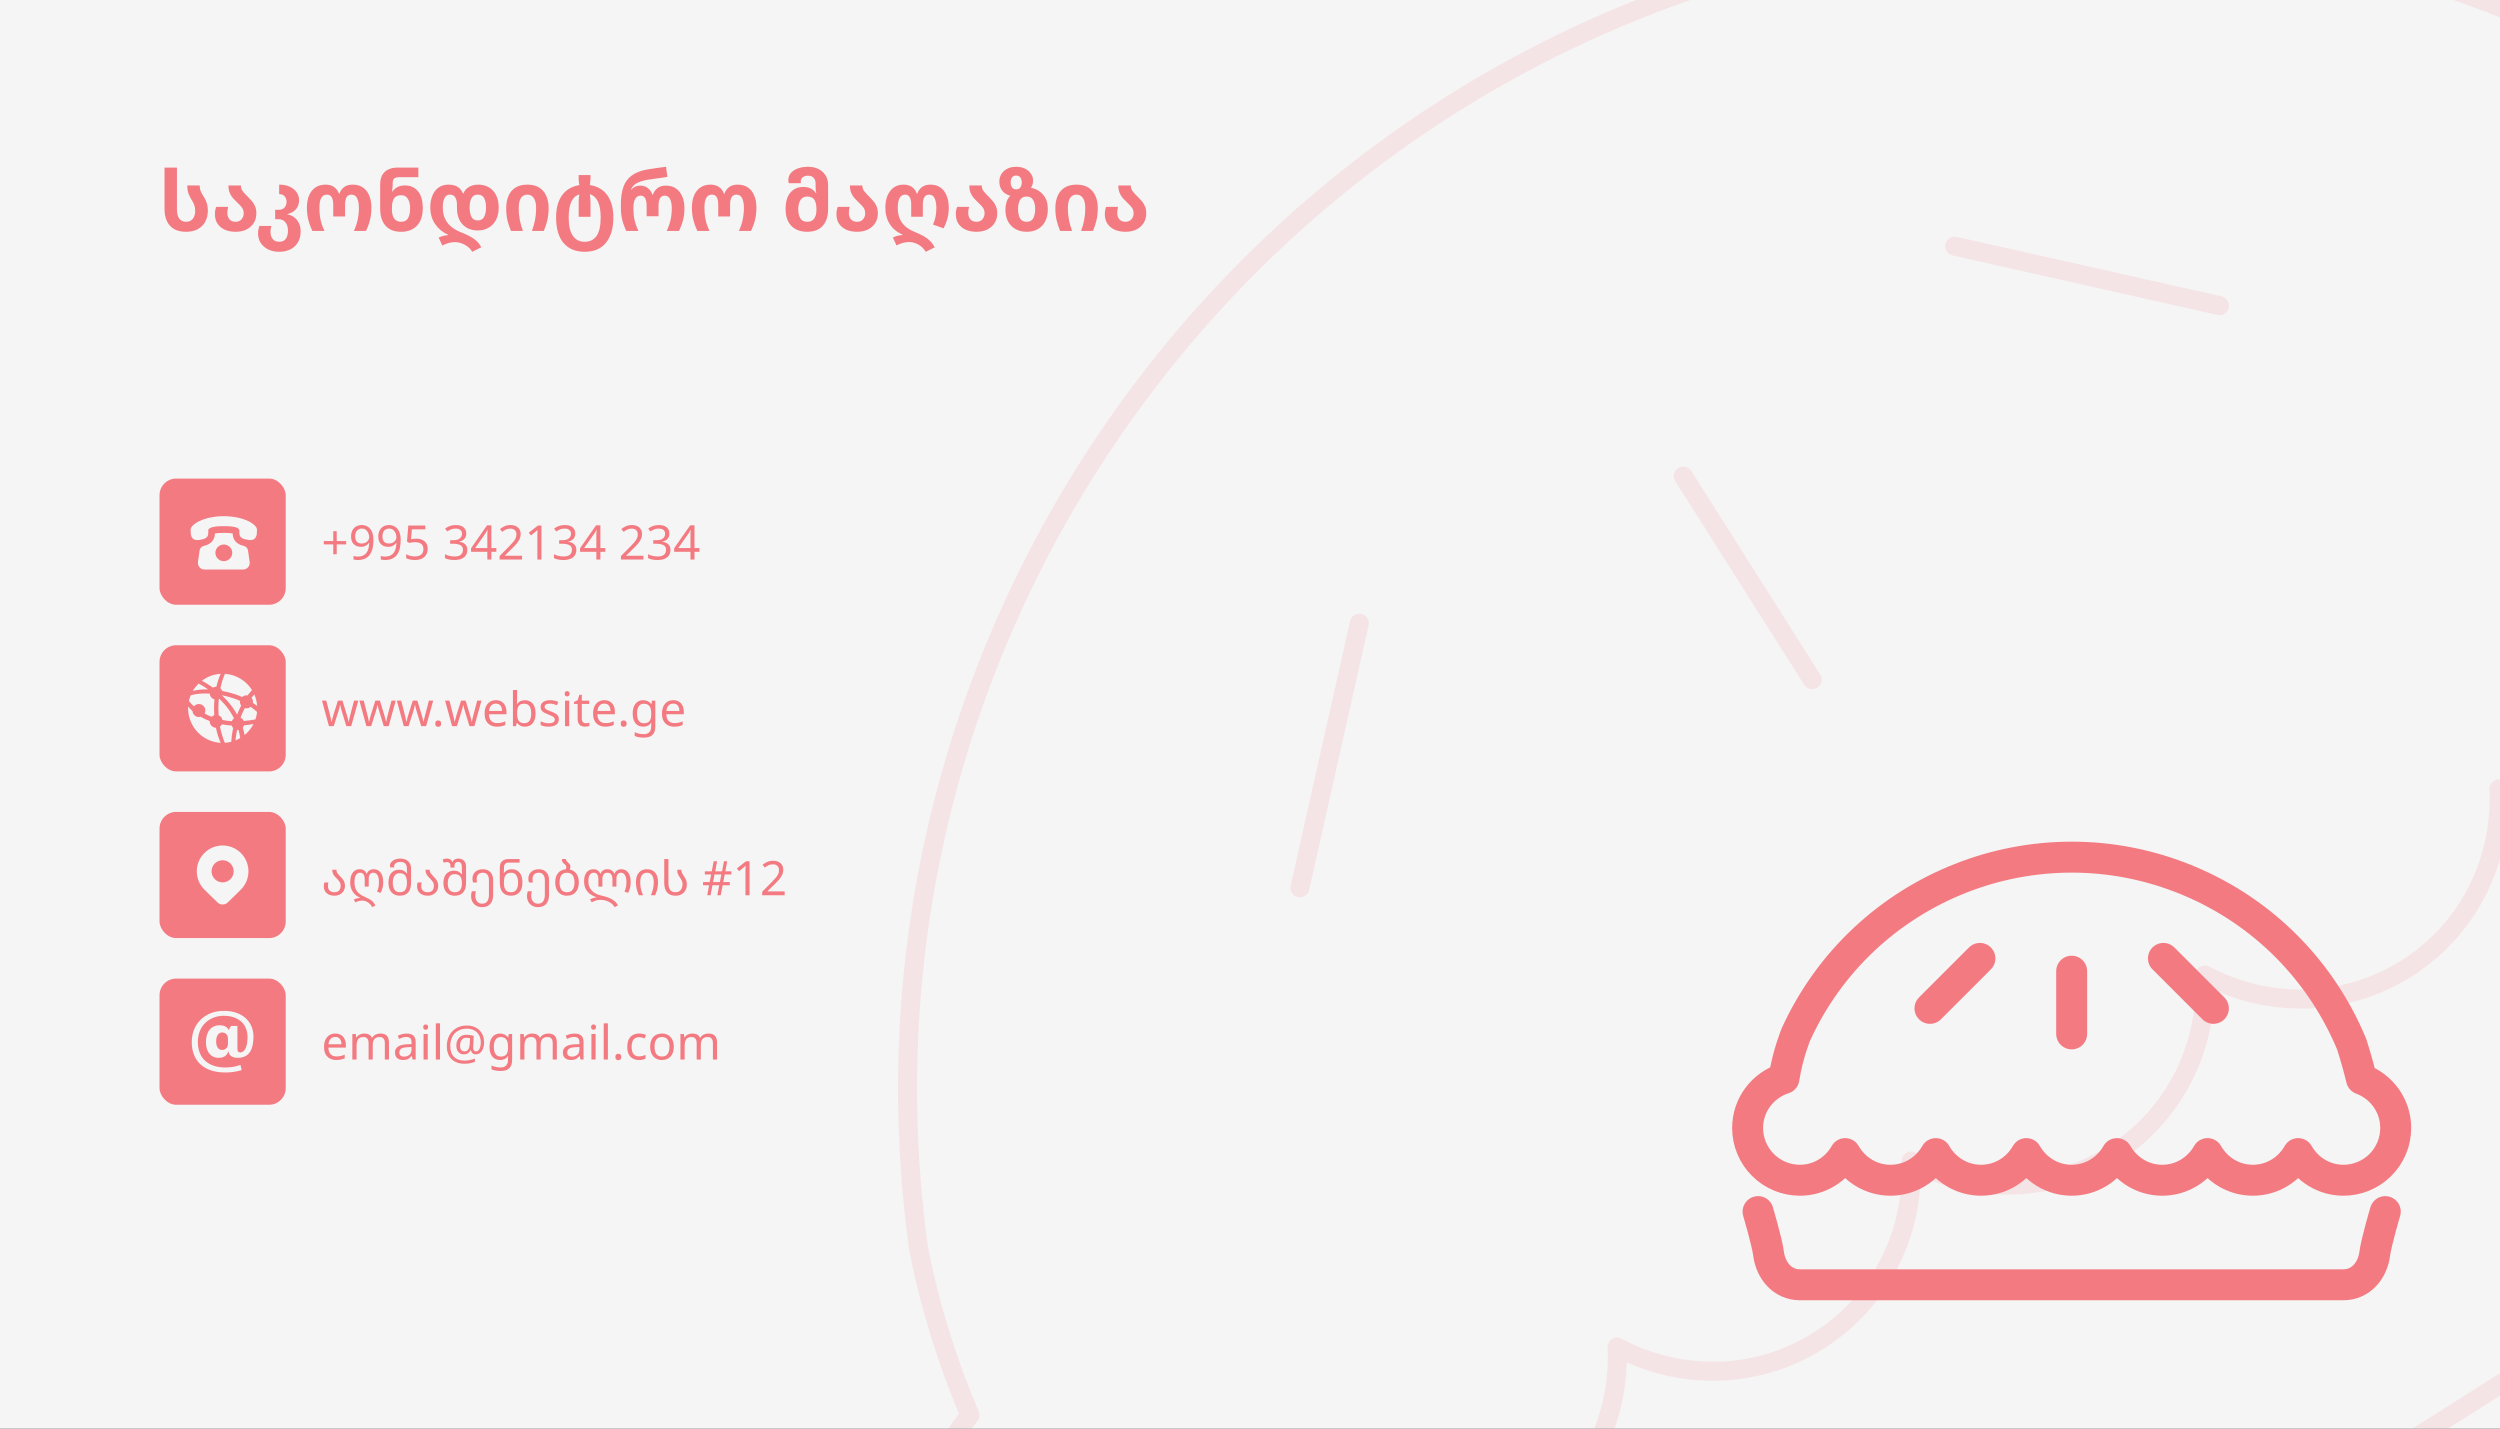 <svg width="1050" height="600" viewBox="0 0 1050 600" fill="none" xmlns="http://www.w3.org/2000/svg">
<rect x="0" y="0" width="1050" height="600" fill="#333333" stroke="none"/>
<g clip-path="url(#clip0)">
<rect width="1050" height="600" fill="#F5F5F5"/>
<path d="M1001.81 508.875C1001.81 508.875 997.971 521.945 997.418 526.436C996.531 533.658 991.521 539.607 984.247 539.607H755.951C748.677 539.607 743.667 533.658 742.78 526.436C742.227 521.945 738.39 508.875 738.39 508.875" stroke="#F37A81" stroke-width="13" stroke-miterlimit="10" stroke-linecap="round" stroke-linejoin="round"/>
<path d="M991.842 453.229C990.275 446.543 987.728 438.627 987.728 438.627C975.26 408.527 951.302 383.177 918.823 369.726C855.273 343.406 782.636 372.338 754.301 434.417C754.301 434.417 750.876 442.605 749.252 452.952C740.427 455.793 734 463.976 734 473.749C734 479.571 736.313 485.155 740.429 489.271C744.546 493.388 750.13 495.701 755.951 495.701C764.144 495.701 771.203 491.161 774.975 484.51C778.75 491.161 785.81 495.701 794.002 495.701C802.19 495.701 809.258 491.157 813.025 484.506C816.792 491.157 823.861 495.701 832.048 495.701C840.241 495.701 847.305 491.161 851.076 484.51C854.852 491.161 861.907 495.701 870.099 495.701C878.291 495.701 885.351 491.161 889.122 484.51C892.898 491.161 899.958 495.701 908.15 495.701C916.338 495.701 923.406 491.157 927.173 484.506C930.94 491.157 938.008 495.701 946.196 495.701C954.388 495.701 961.452 491.161 965.224 484.51C968.999 491.161 976.055 495.701 984.247 495.701C990.069 495.701 995.652 493.388 999.769 489.271C1003.89 485.155 1006.2 479.571 1006.2 473.749C1006.2 464.31 1000.2 456.324 991.842 453.229Z" stroke="#F37A81" stroke-width="13" stroke-miterlimit="10" stroke-linecap="round" stroke-linejoin="round"/>
<path d="M870.099 434.238V407.896" stroke="#F37A81" stroke-width="13" stroke-miterlimit="10" stroke-linecap="round" stroke-linejoin="round"/>
<path d="M810.585 423.512L831.562 402.531" stroke="#F37A81" stroke-width="13" stroke-miterlimit="10" stroke-linecap="round" stroke-linejoin="round"/>
<path d="M929.619 423.512L908.638 402.531" stroke="#F37A81" stroke-width="13" stroke-miterlimit="10" stroke-linecap="round" stroke-linejoin="round"/>
<path d="M78.2 97.35C75.213 97.35 72.95 96.51 71.41 94.83C69.87 93.15 69.1 90.758 69.1 87.655V70.4H74.315V88.005C74.315 89.592 74.63 90.852 75.26 91.785C75.913 92.695 76.882 93.15 78.165 93.15C79.448 93.15 80.405 92.707 81.035 91.82C81.665 90.933 81.98 89.872 81.98 88.635C81.98 87.678 81.863 86.885 81.63 86.255C81.42 85.625 81.152 85.042 80.825 84.505C80.288 83.665 79.787 82.732 79.32 81.705C78.877 80.655 78.655 79.383 78.655 77.89H83.87C83.893 78.963 84.092 79.897 84.465 80.69C84.862 81.483 85.34 82.312 85.9 83.175C86.297 83.805 86.623 84.552 86.88 85.415C87.16 86.278 87.3 87.282 87.3 88.425C87.3 90.222 86.927 91.797 86.18 93.15C85.457 94.48 84.407 95.518 83.03 96.265C81.677 96.988 80.067 97.35 78.2 97.35ZM98.955 97.35C97.275 97.35 95.782 97.07 94.475 96.51C93.168 95.927 92.142 95.087 91.395 93.99C90.648 92.893 90.275 91.552 90.275 89.965C90.275 89.312 90.322 88.752 90.415 88.285C90.508 87.795 90.648 87.328 90.835 86.885H95.84C95.723 87.305 95.63 87.748 95.56 88.215C95.513 88.658 95.49 89.113 95.49 89.58C95.49 90.537 95.782 91.377 96.365 92.1C96.972 92.8 97.835 93.15 98.955 93.15C100.028 93.15 100.857 92.8 101.44 92.1C102.047 91.4 102.35 90.583 102.35 89.65C102.35 88.577 102.07 87.702 101.51 87.025C100.95 86.348 100.308 85.672 99.585 84.995C99.025 84.458 98.465 83.887 97.905 83.28C97.345 82.65 96.878 81.915 96.505 81.075C96.132 80.212 95.945 79.15 95.945 77.89H101.16C101.16 78.847 101.452 79.687 102.035 80.41C102.618 81.133 103.283 81.857 104.03 82.58C104.613 83.14 105.185 83.747 105.745 84.4C106.305 85.03 106.76 85.765 107.11 86.605C107.483 87.445 107.67 88.437 107.67 89.58C107.67 91.12 107.308 92.473 106.585 93.64C105.862 94.807 104.847 95.717 103.54 96.37C102.257 97.023 100.728 97.35 98.955 97.35ZM117.241 105.75C115.421 105.75 113.846 105.4 112.516 104.7C111.186 104.023 110.159 103.102 109.436 101.935C108.736 100.792 108.386 99.508 108.386 98.085C108.386 97.455 108.433 96.872 108.526 96.335C108.643 95.798 108.783 95.32 108.946 94.9H113.951C113.718 95.717 113.601 96.568 113.601 97.455C113.601 98.552 113.893 99.508 114.476 100.325C115.083 101.142 116.004 101.55 117.241 101.55C118.548 101.55 119.493 101.118 120.076 100.255C120.659 99.392 120.951 98.283 120.951 96.93C120.951 95.437 120.601 94.258 119.901 93.395C119.224 92.508 118.244 92.065 116.961 92.065H115.561V88.11H116.961C118.221 88.11 119.096 87.76 119.586 87.06C120.099 86.36 120.356 85.59 120.356 84.75C120.356 83.863 120.088 83.105 119.551 82.475C119.038 81.845 118.268 81.53 117.241 81.53V77.54C118.968 77.54 120.449 77.832 121.686 78.415C122.946 78.998 123.914 79.78 124.591 80.76C125.268 81.74 125.606 82.837 125.606 84.05C125.606 85.637 125.151 86.932 124.241 87.935C123.354 88.915 122.164 89.58 120.671 89.93V90.035C121.651 90.198 122.561 90.572 123.401 91.155C124.264 91.738 124.953 92.543 125.466 93.57C126.003 94.573 126.271 95.81 126.271 97.28C126.271 98.96 125.909 100.43 125.186 101.69C124.463 102.973 123.424 103.965 122.071 104.665C120.718 105.388 119.108 105.75 117.241 105.75ZM131.177 97C130.407 95.32 129.835 93.733 129.462 92.24C129.089 90.723 128.902 89.032 128.902 87.165C128.902 85.275 129.194 83.607 129.777 82.16C130.384 80.713 131.27 79.582 132.437 78.765C133.604 77.948 135.027 77.54 136.707 77.54C138.2 77.54 139.414 77.89 140.347 78.59C141.28 79.267 141.945 80.188 142.342 81.355H142.552C142.972 80.165 143.637 79.232 144.547 78.555C145.48 77.878 146.67 77.54 148.117 77.54C149.844 77.54 151.29 77.948 152.457 78.765C153.624 79.582 154.499 80.713 155.082 82.16C155.689 83.607 155.992 85.275 155.992 87.165C155.992 89.032 155.805 90.723 155.432 92.24C155.082 93.733 154.51 95.32 153.717 97H148.607C149.354 95.46 149.89 93.885 150.217 92.275C150.567 90.665 150.742 88.997 150.742 87.27C150.742 85.66 150.497 84.342 150.007 83.315C149.54 82.265 148.735 81.74 147.592 81.74C146.659 81.74 145.982 82.102 145.562 82.825C145.142 83.548 144.932 84.598 144.932 85.975V90.91H139.962V85.975C139.962 84.622 139.752 83.583 139.332 82.86C138.935 82.113 138.259 81.74 137.302 81.74C136.275 81.74 135.494 82.183 134.957 83.07C134.42 83.933 134.152 85.357 134.152 87.34C134.152 89.067 134.315 90.723 134.642 92.31C134.992 93.897 135.54 95.46 136.287 97H131.177ZM168.461 97.35C165.638 97.35 163.468 96.51 161.951 94.83C160.435 93.15 159.676 90.723 159.676 87.55V77.435C159.676 75.732 160.003 74.367 160.656 73.34C161.31 72.29 162.173 71.543 163.246 71.1C164.32 70.633 165.486 70.4 166.746 70.4H175.706V74.425H167.306C166.583 74.425 166 74.612 165.556 74.985C165.136 75.358 164.926 75.977 164.926 76.84V77.54C164.926 77.937 164.891 78.427 164.821 79.01C164.775 79.593 164.728 80.083 164.681 80.48H164.821C165.358 79.687 166.046 79.057 166.886 78.59C167.726 78.123 168.835 77.89 170.211 77.89C172.405 77.89 174.178 78.695 175.531 80.305C176.885 81.892 177.561 84.283 177.561 87.48C177.561 90.653 176.745 93.092 175.111 94.795C173.501 96.498 171.285 97.35 168.461 97.35ZM168.461 93.15C169.838 93.15 170.806 92.648 171.366 91.645C171.95 90.618 172.241 89.265 172.241 87.585C172.241 85.788 171.915 84.412 171.261 83.455C170.631 82.475 169.733 81.985 168.566 81.985C167.05 81.985 166.011 82.463 165.451 83.42C164.891 84.353 164.611 85.625 164.611 87.235V88.005C164.611 89.615 164.926 90.875 165.556 91.785C166.186 92.695 167.155 93.15 168.461 93.15ZM198.359 105.75C197.775 104.817 197.064 104.047 196.224 103.44C195.407 102.857 194.544 102.413 193.634 102.11C192.747 101.83 191.919 101.69 191.149 101.69C190.192 101.69 189.259 101.818 188.349 102.075C187.462 102.332 186.61 102.682 185.794 103.125L184.219 99.765C184.662 99.578 185.187 99.38 185.794 99.17C186.4 98.983 187.205 98.843 188.209 98.75V98.61C185.945 97.583 184.125 96.078 182.749 94.095C181.395 92.112 180.719 89.767 180.719 87.06C180.719 85.24 181.01 83.618 181.594 82.195C182.177 80.748 183.029 79.617 184.149 78.8C185.292 77.96 186.68 77.54 188.314 77.54C191.44 77.54 193.482 78.777 194.439 81.25H194.614C195.104 80.037 195.909 79.115 197.029 78.485C198.149 77.855 199.42 77.54 200.844 77.54C202.57 77.54 204.075 77.925 205.359 78.695C206.642 79.442 207.645 80.538 208.369 81.985C209.092 83.408 209.454 85.123 209.454 87.13C209.454 89.16 209.08 90.898 208.334 92.345C207.587 93.768 206.549 94.865 205.219 95.635C203.912 96.405 202.419 96.79 200.739 96.79C198.032 96.79 195.885 95.95 194.299 94.27C192.712 92.59 191.919 90.257 191.919 87.27V86.045C191.919 84.692 191.674 83.642 191.184 82.895C190.717 82.125 189.97 81.74 188.944 81.74C187.894 81.74 187.135 82.242 186.669 83.245C186.202 84.225 185.969 85.485 185.969 87.025C185.969 88.962 186.295 90.607 186.949 91.96C187.625 93.313 188.535 94.445 189.679 95.355C190.822 96.242 192.105 96.965 193.529 97.525C194.999 98.108 196.282 98.692 197.379 99.275C198.475 99.858 199.409 100.512 200.179 101.235C200.949 101.958 201.602 102.833 202.139 103.86L198.359 105.75ZM200.669 92.59C201.929 92.59 202.815 92.088 203.329 91.085C203.865 90.082 204.134 88.763 204.134 87.13C204.134 85.497 203.865 84.19 203.329 83.21C202.792 82.23 201.917 81.74 200.704 81.74C199.467 81.74 198.58 82.23 198.044 83.21C197.507 84.19 197.239 85.497 197.239 87.13C197.239 88.763 197.495 90.082 198.009 91.085C198.545 92.088 199.432 92.59 200.669 92.59ZM214.603 97C213.95 95.413 213.448 93.885 213.098 92.415C212.772 90.922 212.608 89.242 212.608 87.375C212.608 85.415 212.935 83.7 213.588 82.23C214.242 80.737 215.222 79.582 216.528 78.765C217.858 77.948 219.515 77.54 221.498 77.54C223.482 77.54 225.127 77.948 226.433 78.765C227.763 79.582 228.755 80.737 229.408 82.23C230.085 83.7 230.423 85.415 230.423 87.375C230.423 89.242 230.248 90.922 229.898 92.415C229.572 93.885 229.07 95.413 228.393 97H223.388C224.578 93.92 225.173 90.747 225.173 87.48C225.173 85.567 224.847 84.132 224.193 83.175C223.54 82.218 222.642 81.74 221.498 81.74C220.355 81.74 219.457 82.207 218.803 83.14C218.173 84.073 217.858 85.532 217.858 87.515C217.858 90.758 218.453 93.92 219.643 97H214.603ZM245.565 105.75C241.739 105.75 238.775 104.513 236.675 102.04C234.599 99.567 233.56 95.985 233.56 91.295C233.56 87.468 234.389 84.388 236.045 82.055C237.725 79.698 240.152 78.263 243.325 77.75C243.255 77.307 243.185 76.863 243.115 76.42C243.069 75.977 243.045 75.557 243.045 75.16V73.515H248.015V75.16C248.015 75.533 247.98 75.953 247.91 76.42C247.864 76.863 247.805 77.295 247.735 77.715C250.955 78.205 253.405 79.64 255.085 82.02C256.765 84.377 257.605 87.48 257.605 91.33C257.605 95.857 256.579 99.392 254.525 101.935C252.472 104.478 249.485 105.75 245.565 105.75ZM245.565 101.55C247.759 101.55 249.427 100.722 250.57 99.065C251.714 97.408 252.285 94.83 252.285 91.33C252.285 88.437 251.889 86.197 251.095 84.61C250.325 83 249.205 81.985 247.735 81.565C247.805 82.032 247.864 82.533 247.91 83.07C247.98 83.607 248.015 84.26 248.015 85.03V91.05H243.045V84.995C243.045 84.248 243.069 83.63 243.115 83.14C243.185 82.627 243.255 82.137 243.325 81.67C241.879 82.043 240.77 83.035 240 84.645C239.23 86.255 238.845 88.483 238.845 91.33C238.845 94.807 239.429 97.373 240.595 99.03C241.762 100.71 243.419 101.55 245.565 101.55ZM263.007 97C262.237 95.32 261.666 93.71 261.292 92.17C260.942 90.63 260.767 88.962 260.767 87.165V85.8C260.767 82.93 261.117 80.503 261.817 78.52C262.541 76.513 263.707 74.915 265.317 73.725C266.927 72.535 269.062 71.695 271.722 71.205C272.889 70.995 274.149 70.797 275.502 70.61C276.856 70.4 278.267 70.213 279.737 70.05L280.297 74.32C278.804 74.53 277.311 74.74 275.817 74.95C274.347 75.137 273.122 75.312 272.142 75.475C271.186 75.638 270.229 75.872 269.272 76.175C268.316 76.455 267.452 76.875 266.682 77.435C265.936 77.995 265.376 78.753 265.002 79.71H265.142C265.702 79.01 266.309 78.543 266.962 78.31C267.616 78.077 268.269 77.96 268.922 77.96C270.136 77.96 271.186 78.298 272.072 78.975C272.959 79.652 273.601 80.573 273.997 81.74H274.207C274.627 80.55 275.292 79.628 276.202 78.975C277.112 78.298 278.279 77.96 279.702 77.96C281.382 77.96 282.794 78.368 283.937 79.185C285.104 80.002 285.979 81.122 286.562 82.545C287.169 83.968 287.472 85.578 287.472 87.375C287.472 88.612 287.391 89.755 287.227 90.805C287.064 91.832 286.807 92.847 286.457 93.85C286.131 94.83 285.711 95.88 285.197 97H280.017C280.741 95.46 281.277 93.92 281.627 92.38C281.977 90.84 282.152 89.207 282.152 87.48C282.152 85.94 281.919 84.668 281.452 83.665C280.986 82.662 280.216 82.16 279.142 82.16C278.256 82.16 277.602 82.545 277.182 83.315C276.786 84.062 276.587 85.1 276.587 86.43V90.84H271.582V86.43C271.582 85.123 271.384 84.085 270.987 83.315C270.591 82.545 269.961 82.16 269.097 82.16C268.117 82.16 267.359 82.603 266.822 83.49C266.286 84.353 266.017 85.695 266.017 87.515C266.017 89.242 266.181 90.875 266.507 92.415C266.857 93.932 267.406 95.46 268.152 97H263.007ZM292.881 97C292.111 95.32 291.54 93.733 291.166 92.24C290.793 90.723 290.606 89.032 290.606 87.165C290.606 85.275 290.898 83.607 291.481 82.16C292.088 80.713 292.975 79.582 294.141 78.765C295.308 77.948 296.731 77.54 298.411 77.54C299.905 77.54 301.118 77.89 302.051 78.59C302.985 79.267 303.65 80.188 304.046 81.355H304.256C304.676 80.165 305.341 79.232 306.251 78.555C307.185 77.878 308.375 77.54 309.821 77.54C311.548 77.54 312.995 77.948 314.161 78.765C315.328 79.582 316.203 80.713 316.786 82.16C317.393 83.607 317.696 85.275 317.696 87.165C317.696 89.032 317.51 90.723 317.136 92.24C316.786 93.733 316.215 95.32 315.421 97H310.311C311.058 95.46 311.595 93.885 311.921 92.275C312.271 90.665 312.446 88.997 312.446 87.27C312.446 85.66 312.201 84.342 311.711 83.315C311.245 82.265 310.44 81.74 309.296 81.74C308.363 81.74 307.686 82.102 307.266 82.825C306.846 83.548 306.636 84.598 306.636 85.975V90.91H301.666V85.975C301.666 84.622 301.456 83.583 301.036 82.86C300.64 82.113 299.963 81.74 299.006 81.74C297.98 81.74 297.198 82.183 296.661 83.07C296.125 83.933 295.856 85.357 295.856 87.34C295.856 89.067 296.02 90.723 296.346 92.31C296.696 93.897 297.245 95.46 297.991 97H292.881ZM339.047 97.35C336.224 97.35 333.995 96.522 332.362 94.865C330.752 93.185 329.947 90.828 329.947 87.795C329.947 84.738 330.624 82.428 331.977 80.865C333.33 79.302 335.104 78.52 337.297 78.52C338.674 78.52 339.782 78.753 340.622 79.22C341.462 79.687 342.139 80.317 342.652 81.11H342.827C342.757 80.737 342.687 80.328 342.617 79.885C342.57 79.418 342.547 78.917 342.547 78.38V77.015C342.547 76.128 342.29 75.37 341.777 74.74C341.264 74.11 340.447 73.795 339.327 73.795C338.37 73.795 337.624 74.028 337.087 74.495C336.574 74.962 336.317 75.545 336.317 76.245C336.317 76.362 336.317 76.478 336.317 76.595C336.34 76.712 336.364 76.828 336.387 76.945H331.277C331.207 76.712 331.16 76.49 331.137 76.28C331.114 76.047 331.102 75.837 331.102 75.65C331.102 74.483 331.464 73.48 332.187 72.64C332.934 71.8 333.925 71.158 335.162 70.715C336.399 70.272 337.787 70.05 339.327 70.05C341.077 70.05 342.582 70.377 343.842 71.03C345.102 71.66 346.07 72.547 346.747 73.69C347.447 74.833 347.797 76.152 347.797 77.645V87.795C347.797 90.828 347.039 93.185 345.522 94.865C344.029 96.522 341.87 97.35 339.047 97.35ZM339.047 93.15C340.354 93.15 341.322 92.707 341.952 91.82C342.582 90.91 342.897 89.743 342.897 88.32V87.62C342.897 86.103 342.617 84.878 342.057 83.945C341.497 83.012 340.459 82.545 338.942 82.545C337.775 82.545 336.865 83.035 336.212 84.015C335.582 84.972 335.267 86.267 335.267 87.9C335.267 89.417 335.547 90.677 336.107 91.68C336.69 92.66 337.67 93.15 339.047 93.15ZM359.985 97.35C358.305 97.35 356.812 97.07 355.505 96.51C354.199 95.927 353.172 95.087 352.425 93.99C351.679 92.893 351.305 91.552 351.305 89.965C351.305 89.312 351.352 88.752 351.445 88.285C351.539 87.795 351.679 87.328 351.865 86.885H356.87C356.754 87.305 356.66 87.748 356.59 88.215C356.544 88.658 356.52 89.113 356.52 89.58C356.52 90.537 356.812 91.377 357.395 92.1C358.002 92.8 358.865 93.15 359.985 93.15C361.059 93.15 361.887 92.8 362.47 92.1C363.077 91.4 363.38 90.583 363.38 89.65C363.38 88.577 363.1 87.702 362.54 87.025C361.98 86.348 361.339 85.672 360.615 84.995C360.055 84.458 359.495 83.887 358.935 83.28C358.375 82.65 357.909 81.915 357.535 81.075C357.162 80.212 356.975 79.15 356.975 77.89H362.19C362.19 78.847 362.482 79.687 363.065 80.41C363.649 81.133 364.314 81.857 365.06 82.58C365.644 83.14 366.215 83.747 366.775 84.4C367.335 85.03 367.79 85.765 368.14 86.605C368.514 87.445 368.7 88.437 368.7 89.58C368.7 91.12 368.339 92.473 367.615 93.64C366.892 94.807 365.877 95.717 364.57 96.37C363.287 97.023 361.759 97.35 359.985 97.35ZM388.826 105.75C387.94 104.35 386.855 103.312 385.571 102.635C384.311 101.982 383.086 101.655 381.896 101.655C380.94 101.655 380.006 101.783 379.096 102.04C378.21 102.297 377.358 102.647 376.541 103.09L375.001 99.765C375.468 99.532 376.005 99.31 376.611 99.1C377.241 98.913 378.07 98.785 379.096 98.715V98.575C376.763 97.548 374.966 96.067 373.706 94.13C372.47 92.17 371.851 89.872 371.851 87.235C371.851 85.345 372.143 83.677 372.726 82.23C373.333 80.76 374.196 79.617 375.316 78.8C376.436 77.96 377.813 77.54 379.446 77.54C380.94 77.54 382.141 77.878 383.051 78.555C383.985 79.232 384.65 80.153 385.046 81.32H385.256C385.676 80.153 386.341 79.232 387.251 78.555C388.185 77.878 389.375 77.54 390.821 77.54C392.455 77.54 393.843 77.948 394.986 78.765C396.13 79.582 396.993 80.713 397.576 82.16C398.183 83.607 398.486 85.275 398.486 87.165C398.486 88.822 398.3 90.338 397.926 91.715C397.576 93.092 397.028 94.492 396.281 95.915L391.871 94.305C392.385 93.162 392.746 92.018 392.956 90.875C393.166 89.708 393.271 88.507 393.271 87.27C393.271 85.707 393.038 84.4 392.571 83.35C392.105 82.277 391.335 81.74 390.261 81.74C389.328 81.74 388.651 82.102 388.231 82.825C387.811 83.525 387.601 84.528 387.601 85.835V91.015H382.701V85.835C382.701 84.552 382.491 83.548 382.071 82.825C381.675 82.102 381.033 81.74 380.146 81.74C379.166 81.74 378.408 82.195 377.871 83.105C377.335 83.992 377.066 85.38 377.066 87.27C377.066 89.137 377.37 90.723 377.976 92.03C378.583 93.313 379.423 94.398 380.496 95.285C381.57 96.148 382.806 96.86 384.206 97.42C385.676 98.027 386.936 98.622 387.986 99.205C389.036 99.812 389.923 100.477 390.646 101.2C391.393 101.947 392.035 102.845 392.571 103.895L388.826 105.75ZM410.127 97.35C408.447 97.35 406.954 97.07 405.647 96.51C404.34 95.927 403.314 95.087 402.567 93.99C401.82 92.893 401.447 91.552 401.447 89.965C401.447 89.312 401.494 88.752 401.587 88.285C401.68 87.795 401.82 87.328 402.007 86.885H407.012C406.895 87.305 406.802 87.748 406.732 88.215C406.685 88.658 406.662 89.113 406.662 89.58C406.662 90.537 406.954 91.377 407.537 92.1C408.144 92.8 409.007 93.15 410.127 93.15C411.2 93.15 412.029 92.8 412.612 92.1C413.219 91.4 413.522 90.583 413.522 89.65C413.522 88.577 413.242 87.702 412.682 87.025C412.122 86.348 411.48 85.672 410.757 84.995C410.197 84.458 409.637 83.887 409.077 83.28C408.517 82.65 408.05 81.915 407.677 81.075C407.304 80.212 407.117 79.15 407.117 77.89H412.332C412.332 78.847 412.624 79.687 413.207 80.41C413.79 81.133 414.455 81.857 415.202 82.58C415.785 83.14 416.357 83.747 416.917 84.4C417.477 85.03 417.932 85.765 418.282 86.605C418.655 87.445 418.842 88.437 418.842 89.58C418.842 91.12 418.48 92.473 417.757 93.64C417.034 94.807 416.019 95.717 414.712 96.37C413.429 97.023 411.9 97.35 410.127 97.35ZM431.127 97.35C429.4 97.35 427.872 96.977 426.542 96.23C425.212 95.483 424.162 94.422 423.392 93.045C422.645 91.645 422.272 90 422.272 88.11C422.272 86.967 422.423 85.893 422.727 84.89C423.053 83.863 423.555 83.012 424.232 82.335V82.195C422.808 81.798 421.7 81.087 420.907 80.06C420.113 79.033 419.717 77.773 419.717 76.28C419.717 75.207 419.973 74.203 420.487 73.27C421.023 72.313 421.817 71.543 422.867 70.96C423.94 70.353 425.258 70.05 426.822 70.05C428.315 70.05 429.587 70.33 430.637 70.89C431.687 71.45 432.492 72.173 433.052 73.06C433.612 73.947 433.892 74.857 433.892 75.79C433.892 76.98 433.612 77.972 433.052 78.765V78.905C433.145 78.905 433.238 78.917 433.332 78.94C433.448 78.963 433.553 78.987 433.647 79.01C435.513 79.477 437.053 80.457 438.267 81.95C439.48 83.443 440.087 85.392 440.087 87.795C440.087 90.782 439.282 93.127 437.672 94.83C436.062 96.51 433.88 97.35 431.127 97.35ZM426.822 79.535C427.638 79.535 428.222 79.255 428.572 78.695C428.945 78.112 429.132 77.388 429.132 76.525C429.132 75.802 428.945 75.16 428.572 74.6C428.222 74.017 427.627 73.725 426.787 73.725C425.97 73.725 425.375 74.017 425.002 74.6C424.652 75.16 424.477 75.802 424.477 76.525C424.477 77.318 424.652 78.018 425.002 78.625C425.375 79.232 425.982 79.535 426.822 79.535ZM431.197 93.15C432.503 93.15 433.425 92.66 433.962 91.68C434.498 90.677 434.767 89.382 434.767 87.795C434.767 86.232 434.487 84.972 433.927 84.015C433.39 83.035 432.468 82.545 431.162 82.545C429.878 82.545 428.957 83.035 428.397 84.015C427.86 84.972 427.592 86.232 427.592 87.795C427.592 89.382 427.86 90.677 428.397 91.68C428.957 92.66 429.89 93.15 431.197 93.15ZM445.248 97C444.594 95.413 444.093 93.885 443.743 92.415C443.416 90.922 443.253 89.242 443.253 87.375C443.253 85.415 443.579 83.7 444.233 82.23C444.886 80.737 445.866 79.582 447.173 78.765C448.503 77.948 450.159 77.54 452.143 77.54C454.126 77.54 455.771 77.948 457.078 78.765C458.408 79.582 459.399 80.737 460.053 82.23C460.729 83.7 461.068 85.415 461.068 87.375C461.068 89.242 460.893 90.922 460.543 92.415C460.216 93.885 459.714 95.413 459.038 97H454.033C455.223 93.92 455.818 90.747 455.818 87.48C455.818 85.567 455.491 84.132 454.838 83.175C454.184 82.218 453.286 81.74 452.143 81.74C450.999 81.74 450.101 82.207 449.448 83.14C448.818 84.073 448.503 85.532 448.503 87.515C448.503 90.758 449.098 93.92 450.288 97H445.248ZM472.71 97.35C471.03 97.35 469.537 97.07 468.23 96.51C466.923 95.927 465.897 95.087 465.15 93.99C464.403 92.893 464.03 91.552 464.03 89.965C464.03 89.312 464.077 88.752 464.17 88.285C464.263 87.795 464.403 87.328 464.59 86.885H469.595C469.478 87.305 469.385 87.748 469.315 88.215C469.268 88.658 469.245 89.113 469.245 89.58C469.245 90.537 469.537 91.377 470.12 92.1C470.727 92.8 471.59 93.15 472.71 93.15C473.783 93.15 474.612 92.8 475.195 92.1C475.802 91.4 476.105 90.583 476.105 89.65C476.105 88.577 475.825 87.702 475.265 87.025C474.705 86.348 474.063 85.672 473.34 84.995C472.78 84.458 472.22 83.887 471.66 83.28C471.1 82.65 470.633 81.915 470.26 81.075C469.887 80.212 469.7 79.15 469.7 77.89H474.915C474.915 78.847 475.207 79.687 475.79 80.41C476.373 81.133 477.038 81.857 477.785 82.58C478.368 83.14 478.94 83.747 479.5 84.4C480.06 85.03 480.515 85.765 480.865 86.605C481.238 87.445 481.425 88.437 481.425 89.58C481.425 91.12 481.063 92.473 480.34 93.64C479.617 94.807 478.602 95.717 477.295 96.37C476.012 97.023 474.483 97.35 472.71 97.35Z" fill="#F37A81"/>
<rect x="67" y="201" width="53" height="53" rx="7" fill="#F37A81"/>
<rect x="67" y="271" width="53" height="53" rx="7" fill="#F37A81"/>
<rect x="67" y="341" width="53" height="53" rx="7" fill="#F37A81"/>
<rect x="67" y="411" width="53" height="53" rx="7" fill="#F37A81"/>
<path d="M104.158 231.155C104.024 230.221 103.303 229.493 102.375 229.276C98.767 228.431 97.862 226.353 97.71 224.049C97.07 223.93 95.932 223.801 94 223.801C92.068 223.801 90.93 223.93 90.29 224.049C90.137 226.353 89.233 228.431 85.625 229.276C84.697 229.495 83.976 230.221 83.841 231.155L83.146 235.974C82.901 237.671 84.147 239.201 85.88 239.201H102.12C103.852 239.201 105.099 237.671 104.854 235.974L104.158 231.155ZM94 235.69C92.047 235.69 90.463 234.122 90.463 232.19C90.463 230.258 92.047 228.69 94 228.69C95.953 228.69 97.536 230.258 97.536 232.19C97.536 234.122 95.951 235.69 94 235.69ZM107.93 222.401C107.896 220.301 102.551 216.802 94 216.801C85.447 216.802 80.102 220.301 80.07 222.401C80.038 224.501 80.099 227.234 83.619 226.779C87.736 226.245 87.483 224.807 87.483 222.752C87.483 221.319 90.832 220.973 94 220.973C97.168 220.973 100.516 221.319 100.517 222.752C100.517 224.807 100.264 226.245 104.381 226.779C107.899 227.234 107.962 224.501 107.93 222.401Z" fill="#F5F5F5"/>
<path d="M103.95 292.1C103.761 292.062 103.62 292.043 103.525 292.043C102.827 292.043 102.223 292.279 101.713 292.752C100.561 292.241 99.485 291.826 98.484 291.504C96.842 290.975 95.124 290.541 93.33 290.2C93.16 289.747 92.905 289.369 92.565 289.066C93.037 286.836 93.67 284.814 94.463 283C96.842 283.17 99.027 283.86 101.019 285.069C103.011 286.279 104.62 287.866 105.848 289.832C105.149 290.588 104.517 291.344 103.95 292.1ZM90.81 288.414C90.319 288.414 89.856 288.547 89.422 288.811C87.893 287.677 86.354 286.714 84.806 285.92C87.147 284.143 89.771 283.17 92.679 283C91.942 284.644 91.348 286.449 90.894 288.414H90.81ZM80.982 290.172C81.624 289.095 82.436 288.074 83.418 287.11C84.702 287.772 86.033 288.585 87.411 289.548C84.976 289.492 82.833 289.7 80.982 290.172ZM88.091 291.306C88.129 291.892 88.332 292.407 88.7 292.851C89.068 293.295 89.526 293.593 90.073 293.744C89.96 295.067 89.903 296.324 89.903 297.514C89.903 298.346 89.932 299.3 89.988 300.377C89.573 300.51 89.205 300.736 88.884 301.058C87.864 300.661 86.882 300.207 85.939 299.697C86.146 299.281 86.25 298.856 86.25 298.421C86.25 297.665 85.986 297.023 85.457 296.494C84.928 295.964 84.287 295.7 83.531 295.7C82.701 295.7 82.011 296.021 81.464 296.664C80.671 295.946 79.963 295.199 79.34 294.424C79.51 293.612 79.765 292.808 80.105 292.015C82.408 291.372 85.07 291.136 88.091 291.306ZM80.841 298.648C80.897 299.347 81.185 299.938 81.705 300.42C82.224 300.902 82.833 301.143 83.531 301.143C83.739 301.143 83.966 301.105 84.211 301.029C85.419 301.729 86.713 302.333 88.091 302.844V302.957C88.091 303.694 88.341 304.322 88.841 304.842C89.342 305.362 89.96 305.641 90.696 305.678C91.168 307.984 91.829 310.091 92.679 312C90.791 311.887 89.007 311.428 87.326 310.625C85.646 309.822 84.197 308.778 82.979 307.493C81.761 306.208 80.794 304.696 80.076 302.957C79.359 301.218 79 299.404 79 297.514C79 297.495 79.009 297.24 79.028 296.749C79.557 297.41 80.161 298.043 80.841 298.648ZM93.189 304.233C94.548 304.478 95.917 304.639 97.295 304.715C97.427 305.093 97.635 305.442 97.918 305.763C97.484 307.748 97.219 309.675 97.125 311.546C96.162 311.792 95.275 311.943 94.463 312C93.576 309.978 92.886 307.691 92.395 305.14C92.735 304.913 93 304.611 93.189 304.233ZM101.968 305.593C102.213 305.291 102.383 304.97 102.478 304.63C103.856 304.516 105.187 304.337 106.471 304.091C105.564 305.867 104.318 307.408 102.732 308.712C102.562 307.729 102.308 306.689 101.968 305.593ZM97.352 302.9C96.03 302.825 94.727 302.655 93.443 302.39C93.236 301.445 92.698 300.793 91.829 300.434C91.754 299.319 91.716 298.346 91.716 297.514C91.716 296.267 91.772 294.972 91.886 293.63C91.924 293.63 91.971 293.612 92.027 293.574C92.084 293.536 92.122 293.517 92.141 293.517C92.877 294.235 93.519 294.897 94.066 295.501C95.709 297.316 97.106 299.376 98.258 301.681C97.842 302.003 97.54 302.409 97.352 302.9ZM99.872 306.586C99.91 306.586 100.014 306.576 100.184 306.557C100.505 307.71 100.741 308.853 100.892 309.987C100.344 310.309 99.683 310.63 98.909 310.951C99.041 309.477 99.268 308.012 99.589 306.557C99.74 306.576 99.834 306.586 99.872 306.586ZM99.731 299.81C99.712 299.848 99.688 299.905 99.66 299.98C99.631 300.056 99.608 300.113 99.589 300.151C98.399 297.996 97.002 296.04 95.397 294.283C94.812 293.621 94.114 292.903 93.302 292.128C93.321 292.128 93.335 292.114 93.344 292.086L93.358 292.043C94.944 292.364 96.464 292.761 97.918 293.234C98.805 293.517 99.778 293.895 100.835 294.368C100.797 294.557 100.778 294.698 100.778 294.793C100.778 295.36 100.948 295.879 101.288 296.352C100.665 297.543 100.146 298.695 99.731 299.81ZM101.062 301.455C101.288 300.793 101.401 300.453 101.401 300.434C101.779 299.489 102.251 298.478 102.817 297.401C103.063 297.476 103.299 297.514 103.525 297.514C104.167 297.514 104.743 297.297 105.253 296.862C106.178 297.505 107.084 298.223 107.972 299.017C107.858 300.094 107.632 301.133 107.292 302.135C105.744 302.456 104.111 302.683 102.393 302.815C102.147 302.21 101.703 301.757 101.062 301.455ZM106.244 294.764C106.244 294.141 106.036 293.574 105.621 293.064C106.018 292.553 106.414 292.09 106.811 291.674C107.49 293.224 107.887 294.821 108 296.465C107.377 295.993 106.773 295.568 106.188 295.19C106.225 295.02 106.244 294.878 106.244 294.764Z" fill="#F5F5F5"/>
<path d="M101.172 373.63C103.207 371.594 104.351 368.833 104.351 365.955C104.351 363.076 103.207 360.315 101.172 358.279C100.165 357.271 98.969 356.472 97.653 355.926C96.336 355.38 94.925 355.1 93.5 355.1C92.075 355.1 90.664 355.38 89.347 355.926C88.031 356.472 86.835 357.271 85.828 358.279C83.793 360.315 82.649 363.076 82.649 365.955C82.649 368.833 83.793 371.594 85.828 373.63L88.185 375.954L91.352 379.031L91.558 379.213C92.759 380.187 94.518 380.125 95.65 379.031L99.424 375.357L101.172 373.63ZM93.5 370.6C92.267 370.6 91.084 370.11 90.212 369.238C89.34 368.366 88.85 367.183 88.85 365.95C88.85 364.717 89.34 363.534 90.212 362.662C91.084 361.79 92.267 361.3 93.5 361.3C94.733 361.3 95.916 361.79 96.788 362.662C97.66 363.534 98.15 364.717 98.15 365.95C98.15 367.183 97.66 368.366 96.788 369.238C95.916 370.11 94.733 370.6 93.5 370.6Z" fill="#F5F5F5"/>
<path d="M99.721 440.432C99.721 441.566 100.043 442.018 100.887 442.018C102.768 442.018 103.965 439.622 103.965 435.637C103.965 429.546 99.526 426.63 93.985 426.63C88.284 426.63 83.098 430.453 83.098 437.678C83.098 444.579 87.634 448.338 94.6 448.338C96.965 448.338 98.553 448.078 100.982 447.268L101.503 449.438C99.105 450.217 96.543 450.442 94.568 450.442C85.431 450.442 80.537 445.42 80.537 437.677C80.537 429.868 86.209 424.555 94.017 424.555C102.149 424.555 106.457 429.415 106.457 435.376C106.457 440.431 104.871 444.286 99.881 444.286C97.612 444.286 96.123 443.379 95.929 441.369C95.345 443.605 93.79 444.286 91.683 444.286C88.864 444.286 86.499 442.114 86.499 437.741C86.499 433.335 88.574 430.613 92.3 430.613C94.276 430.613 95.507 431.391 96.055 432.622L96.996 430.905H99.718V440.432H99.721ZM95.737 436.155C95.737 434.375 94.407 433.628 93.305 433.628C92.107 433.628 90.78 434.599 90.78 437.451C90.78 439.719 91.784 440.983 93.305 440.983C94.375 440.983 95.737 440.302 95.737 438.423V436.155Z" fill="#F5F5F5"/>
<path d="M141.42 227.24H145.4V228.66H141.42V232.78H139.98V228.66H136V227.24H139.98V223.1H141.42V227.24ZM156.845 226.82C156.845 227.847 156.752 228.86 156.565 229.86C156.392 230.847 156.065 231.747 155.585 232.56C155.119 233.36 154.452 234 153.585 234.48C152.732 234.96 151.632 235.2 150.285 235.2C150.019 235.2 149.705 235.18 149.345 235.14C148.985 235.113 148.699 235.067 148.485 235V233.5C149.005 233.673 149.592 233.76 150.245 233.76C151.179 233.76 151.945 233.607 152.545 233.3C153.159 232.993 153.645 232.58 154.005 232.06C154.365 231.527 154.625 230.913 154.785 230.22C154.945 229.513 155.039 228.773 155.065 228H154.945C154.639 228.453 154.212 228.847 153.665 229.18C153.119 229.5 152.412 229.66 151.545 229.66C150.319 229.66 149.325 229.287 148.565 228.54C147.819 227.78 147.445 226.713 147.445 225.34C147.445 224.34 147.632 223.48 148.005 222.76C148.379 222.04 148.905 221.487 149.585 221.1C150.279 220.713 151.085 220.52 152.005 220.52C152.912 220.52 153.732 220.753 154.465 221.22C155.199 221.673 155.779 222.367 156.205 223.3C156.632 224.22 156.845 225.393 156.845 226.82ZM152.005 222C151.179 222 150.499 222.273 149.965 222.82C149.445 223.367 149.185 224.2 149.185 225.32C149.185 226.24 149.405 226.967 149.845 227.5C150.299 228.02 150.992 228.28 151.925 228.28C152.565 228.28 153.119 228.153 153.585 227.9C154.052 227.633 154.412 227.3 154.665 226.9C154.932 226.5 155.065 226.087 155.065 225.66C155.065 225.087 154.952 224.52 154.725 223.96C154.499 223.4 154.159 222.933 153.705 222.56C153.252 222.187 152.685 222 152.005 222ZM168.291 226.82C168.291 227.847 168.197 228.86 168.011 229.86C167.837 230.847 167.511 231.747 167.031 232.56C166.564 233.36 165.897 234 165.031 234.48C164.177 234.96 163.077 235.2 161.731 235.2C161.464 235.2 161.151 235.18 160.791 235.14C160.431 235.113 160.144 235.067 159.931 235V233.5C160.451 233.673 161.037 233.76 161.691 233.76C162.624 233.76 163.391 233.607 163.991 233.3C164.604 232.993 165.091 232.58 165.451 232.06C165.811 231.527 166.071 230.913 166.231 230.22C166.391 229.513 166.484 228.773 166.511 228H166.391C166.084 228.453 165.657 228.847 165.111 229.18C164.564 229.5 163.857 229.66 162.991 229.66C161.764 229.66 160.771 229.287 160.011 228.54C159.264 227.78 158.891 226.713 158.891 225.34C158.891 224.34 159.077 223.48 159.451 222.76C159.824 222.04 160.351 221.487 161.031 221.1C161.724 220.713 162.531 220.52 163.451 220.52C164.357 220.52 165.177 220.753 165.911 221.22C166.644 221.673 167.224 222.367 167.651 223.3C168.077 224.22 168.291 225.393 168.291 226.82ZM163.451 222C162.624 222 161.944 222.273 161.411 222.82C160.891 223.367 160.631 224.2 160.631 225.32C160.631 226.24 160.851 226.967 161.291 227.5C161.744 228.02 162.437 228.28 163.371 228.28C164.011 228.28 164.564 228.153 165.031 227.9C165.497 227.633 165.857 227.3 166.111 226.9C166.377 226.5 166.511 226.087 166.511 225.66C166.511 225.087 166.397 224.52 166.171 223.96C165.944 223.4 165.604 222.933 165.151 222.56C164.697 222.187 164.131 222 163.451 222ZM174.836 226.24C176.289 226.24 177.449 226.607 178.316 227.34C179.196 228.073 179.636 229.107 179.636 230.44C179.636 231.92 179.163 233.087 178.216 233.94C177.283 234.78 175.976 235.2 174.296 235.2C173.549 235.2 172.856 235.133 172.216 235C171.576 234.867 171.036 234.673 170.596 234.42V232.76C171.076 233.053 171.656 233.287 172.336 233.46C173.029 233.62 173.689 233.7 174.316 233.7C175.369 233.7 176.216 233.453 176.856 232.96C177.509 232.453 177.836 231.673 177.836 230.62C177.836 229.687 177.549 228.973 176.976 228.48C176.403 227.973 175.496 227.72 174.256 227.72C173.883 227.72 173.456 227.753 172.976 227.82C172.496 227.887 172.109 227.953 171.816 228.02L170.936 227.46L171.476 220.72H178.636V222.32H172.976L172.636 226.46C172.863 226.42 173.169 226.373 173.556 226.32C173.943 226.267 174.369 226.24 174.836 226.24ZM195.837 224.06C195.837 225.02 195.563 225.787 195.017 226.36C194.483 226.92 193.77 227.293 192.877 227.48V227.56C194.01 227.693 194.857 228.053 195.417 228.64C195.99 229.227 196.277 229.993 196.277 230.94C196.277 231.78 196.083 232.52 195.697 233.16C195.31 233.8 194.71 234.3 193.897 234.66C193.097 235.02 192.063 235.2 190.797 235.2C190.05 235.2 189.357 235.14 188.717 235.02C188.077 234.913 187.463 234.713 186.877 234.42V232.78C187.477 233.087 188.123 233.32 188.817 233.48C189.51 233.64 190.177 233.72 190.817 233.72C192.097 233.72 193.017 233.473 193.577 232.98C194.15 232.473 194.437 231.78 194.437 230.9C194.437 230.007 194.083 229.367 193.377 228.98C192.683 228.58 191.703 228.38 190.437 228.38H189.057V226.88H190.457C191.63 226.88 192.517 226.633 193.117 226.14C193.73 225.647 194.037 224.993 194.037 224.18C194.037 223.487 193.803 222.953 193.337 222.58C192.87 222.193 192.237 222 191.437 222C190.663 222 190.003 222.113 189.457 222.34C188.91 222.567 188.37 222.853 187.837 223.2L186.957 222C187.463 221.6 188.09 221.253 188.837 220.96C189.597 220.667 190.457 220.52 191.417 220.52C192.91 220.52 194.017 220.853 194.737 221.52C195.47 222.187 195.837 223.033 195.837 224.06ZM208.462 231.76H206.382V235H204.682V231.76H197.842V230.26L204.562 220.64H206.382V230.18H208.462V231.76ZM204.682 230.18V225.68C204.682 224.987 204.689 224.4 204.702 223.92C204.729 223.427 204.755 222.96 204.782 222.52H204.702C204.595 222.773 204.462 223.047 204.302 223.34C204.142 223.633 203.989 223.88 203.842 224.08L199.562 230.18H204.682ZM219.267 235H209.827V233.54L213.567 229.76C214.274 229.04 214.874 228.4 215.367 227.84C215.874 227.28 216.254 226.733 216.507 226.2C216.761 225.667 216.887 225.073 216.887 224.42C216.887 223.633 216.654 223.04 216.187 222.64C215.721 222.227 215.114 222.02 214.367 222.02C213.661 222.02 213.047 222.14 212.527 222.38C212.007 222.62 211.474 222.953 210.927 223.38L209.987 222.2C210.547 221.733 211.187 221.34 211.907 221.02C212.641 220.687 213.461 220.52 214.367 220.52C215.701 220.52 216.754 220.86 217.527 221.54C218.301 222.22 218.687 223.147 218.687 224.32C218.687 225.067 218.534 225.767 218.227 226.42C217.921 227.073 217.494 227.72 216.947 228.36C216.401 229 215.761 229.673 215.027 230.38L212.047 233.32V233.4H219.267V235ZM227.413 235H225.693V225.02C225.693 224.447 225.699 223.987 225.713 223.64C225.726 223.293 225.746 222.933 225.773 222.56C225.559 222.773 225.359 222.953 225.173 223.1C224.999 223.247 224.786 223.433 224.533 223.66L223.013 224.9L222.093 223.72L225.953 220.72H227.413V235ZM241.618 224.06C241.618 225.02 241.344 225.787 240.798 226.36C240.264 226.92 239.551 227.293 238.658 227.48V227.56C239.791 227.693 240.638 228.053 241.198 228.64C241.771 229.227 242.058 229.993 242.058 230.94C242.058 231.78 241.864 232.52 241.478 233.16C241.091 233.8 240.491 234.3 239.678 234.66C238.878 235.02 237.844 235.2 236.578 235.2C235.831 235.2 235.138 235.14 234.498 235.02C233.858 234.913 233.244 234.713 232.658 234.42V232.78C233.258 233.087 233.904 233.32 234.598 233.48C235.291 233.64 235.958 233.72 236.598 233.72C237.878 233.72 238.798 233.473 239.358 232.98C239.931 232.473 240.218 231.78 240.218 230.9C240.218 230.007 239.864 229.367 239.158 228.98C238.464 228.58 237.484 228.38 236.218 228.38H234.838V226.88H236.238C237.411 226.88 238.298 226.633 238.898 226.14C239.511 225.647 239.818 224.993 239.818 224.18C239.818 223.487 239.584 222.953 239.118 222.58C238.651 222.193 238.018 222 237.218 222C236.444 222 235.784 222.113 235.238 222.34C234.691 222.567 234.151 222.853 233.618 223.2L232.738 222C233.244 221.6 233.871 221.253 234.618 220.96C235.378 220.667 236.238 220.52 237.198 220.52C238.691 220.52 239.798 220.853 240.518 221.52C241.251 222.187 241.618 223.033 241.618 224.06ZM254.243 231.76H252.163V235H250.463V231.76H243.623V230.26L250.343 220.64H252.163V230.18H254.243V231.76ZM250.463 230.18V225.68C250.463 224.987 250.47 224.4 250.483 223.92C250.51 223.427 250.536 222.96 250.563 222.52H250.483C250.376 222.773 250.243 223.047 250.083 223.34C249.923 223.633 249.77 223.88 249.623 224.08L245.343 230.18H250.463ZM270.244 235H260.804V233.54L264.544 229.76C265.25 229.04 265.85 228.4 266.344 227.84C266.85 227.28 267.23 226.733 267.484 226.2C267.737 225.667 267.864 225.073 267.864 224.42C267.864 223.633 267.63 223.04 267.164 222.64C266.697 222.227 266.09 222.02 265.344 222.02C264.637 222.02 264.024 222.14 263.504 222.38C262.984 222.62 262.45 222.953 261.904 223.38L260.964 222.2C261.524 221.733 262.164 221.34 262.884 221.02C263.617 220.687 264.437 220.52 265.344 220.52C266.677 220.52 267.73 220.86 268.504 221.54C269.277 222.22 269.664 223.147 269.664 224.32C269.664 225.067 269.51 225.767 269.204 226.42C268.897 227.073 268.47 227.72 267.924 228.36C267.377 229 266.737 229.673 266.004 230.38L263.024 233.32V233.4H270.244V235ZM281.149 224.06C281.149 225.02 280.876 225.787 280.329 226.36C279.796 226.92 279.082 227.293 278.189 227.48V227.56C279.322 227.693 280.169 228.053 280.729 228.64C281.302 229.227 281.589 229.993 281.589 230.94C281.589 231.78 281.396 232.52 281.009 233.16C280.622 233.8 280.022 234.3 279.209 234.66C278.409 235.02 277.376 235.2 276.109 235.2C275.362 235.2 274.669 235.14 274.029 235.02C273.389 234.913 272.776 234.713 272.189 234.42V232.78C272.789 233.087 273.436 233.32 274.129 233.48C274.822 233.64 275.489 233.72 276.129 233.72C277.409 233.72 278.329 233.473 278.889 232.98C279.462 232.473 279.749 231.78 279.749 230.9C279.749 230.007 279.396 229.367 278.689 228.98C277.996 228.58 277.016 228.38 275.749 228.38H274.369V226.88H275.769C276.942 226.88 277.829 226.633 278.429 226.14C279.042 225.647 279.349 224.993 279.349 224.18C279.349 223.487 279.116 222.953 278.649 222.58C278.182 222.193 277.549 222 276.749 222C275.976 222 275.316 222.113 274.769 222.34C274.222 222.567 273.682 222.853 273.149 223.2L272.269 222C272.776 221.6 273.402 221.253 274.149 220.96C274.909 220.667 275.769 220.52 276.729 220.52C278.222 220.52 279.329 220.853 280.049 221.52C280.782 222.187 281.149 223.033 281.149 224.06ZM293.774 231.76H291.694V235H289.994V231.76H283.154V230.26L289.874 220.64H291.694V230.18H293.774V231.76ZM289.994 230.18V225.68C289.994 224.987 290.001 224.4 290.014 223.92C290.041 223.427 290.068 222.96 290.094 222.52H290.014C289.908 222.773 289.774 223.047 289.614 223.34C289.454 223.633 289.301 223.88 289.154 224.08L284.874 230.18H289.994Z" fill="#F37A81"/>
<path d="M145.46 304.98L143.62 298.94C143.447 298.393 143.293 297.86 143.16 297.34C143.027 296.82 142.933 296.407 142.88 296.1H142.8C142.747 296.407 142.66 296.82 142.54 297.34C142.42 297.86 142.267 298.4 142.08 298.96L140.16 304.98H138.16L135.22 294.26H137.04L138.52 299.98C138.667 300.553 138.807 301.133 138.94 301.72C139.073 302.307 139.167 302.793 139.22 303.18H139.3C139.34 302.953 139.4 302.673 139.48 302.34C139.56 302.007 139.647 301.66 139.74 301.3C139.833 300.927 139.927 300.593 140.02 300.3L141.92 294.26H143.84L145.68 300.3C145.813 300.767 145.953 301.267 146.1 301.8C146.247 302.333 146.347 302.787 146.4 303.16H146.48C146.52 302.827 146.607 302.367 146.74 301.78C146.887 301.193 147.04 300.593 147.2 299.98L148.7 294.26H150.5L147.52 304.98H145.46ZM161.183 304.98L159.343 298.94C159.169 298.393 159.016 297.86 158.883 297.34C158.749 296.82 158.656 296.407 158.603 296.1H158.523C158.469 296.407 158.383 296.82 158.263 297.34C158.143 297.86 157.989 298.4 157.803 298.96L155.883 304.98H153.883L150.943 294.26H152.763L154.243 299.98C154.389 300.553 154.529 301.133 154.663 301.72C154.796 302.307 154.889 302.793 154.943 303.18H155.023C155.063 302.953 155.123 302.673 155.203 302.34C155.283 302.007 155.369 301.66 155.463 301.3C155.556 300.927 155.649 300.593 155.743 300.3L157.643 294.26H159.563L161.403 300.3C161.536 300.767 161.676 301.267 161.823 301.8C161.969 302.333 162.069 302.787 162.123 303.16H162.203C162.243 302.827 162.329 302.367 162.463 301.78C162.609 301.193 162.763 300.593 162.923 299.98L164.423 294.26H166.223L163.243 304.98H161.183ZM176.905 304.98L175.065 298.94C174.892 298.393 174.739 297.86 174.605 297.34C174.472 296.82 174.379 296.407 174.325 296.1H174.245C174.192 296.407 174.105 296.82 173.985 297.34C173.865 297.86 173.712 298.4 173.525 298.96L171.605 304.98H169.605L166.665 294.26H168.485L169.965 299.98C170.112 300.553 170.252 301.133 170.385 301.72C170.519 302.307 170.612 302.793 170.665 303.18H170.745C170.785 302.953 170.845 302.673 170.925 302.34C171.005 302.007 171.092 301.66 171.185 301.3C171.279 300.927 171.372 300.593 171.465 300.3L173.365 294.26H175.285L177.125 300.3C177.259 300.767 177.399 301.267 177.545 301.8C177.692 302.333 177.792 302.787 177.845 303.16H177.925C177.965 302.827 178.052 302.367 178.185 301.78C178.332 301.193 178.485 300.593 178.645 299.98L180.145 294.26H181.945L178.965 304.98H176.905ZM182.807 303.92C182.807 303.427 182.927 303.08 183.167 302.88C183.407 302.68 183.694 302.58 184.027 302.58C184.361 302.58 184.654 302.68 184.907 302.88C185.161 303.08 185.287 303.427 185.287 303.92C185.287 304.4 185.161 304.747 184.907 304.96C184.654 305.173 184.361 305.28 184.027 305.28C183.694 305.28 183.407 305.173 183.167 304.96C182.927 304.747 182.807 304.4 182.807 303.92ZM197.179 304.98L195.339 298.94C195.165 298.393 195.012 297.86 194.879 297.34C194.745 296.82 194.652 296.407 194.599 296.1H194.519C194.465 296.407 194.379 296.82 194.259 297.34C194.139 297.86 193.985 298.4 193.799 298.96L191.879 304.98H189.879L186.939 294.26H188.759L190.239 299.98C190.385 300.553 190.525 301.133 190.659 301.72C190.792 302.307 190.885 302.793 190.939 303.18H191.019C191.059 302.953 191.119 302.673 191.199 302.34C191.279 302.007 191.365 301.66 191.459 301.3C191.552 300.927 191.645 300.593 191.739 300.3L193.639 294.26H195.559L197.399 300.3C197.532 300.767 197.672 301.267 197.819 301.8C197.965 302.333 198.065 302.787 198.119 303.16H198.199C198.239 302.827 198.325 302.367 198.459 301.78C198.605 301.193 198.759 300.593 198.919 299.98L200.419 294.26H202.219L199.239 304.98H197.179ZM208.281 294.08C209.188 294.08 209.975 294.28 210.641 294.68C211.308 295.08 211.815 295.647 212.161 296.38C212.521 297.1 212.701 297.947 212.701 298.92V299.98H205.361C205.388 301.193 205.695 302.12 206.281 302.76C206.881 303.387 207.715 303.7 208.781 303.7C209.461 303.7 210.061 303.64 210.581 303.52C211.115 303.387 211.661 303.2 212.221 302.96V304.5C211.675 304.74 211.135 304.913 210.601 305.02C210.068 305.14 209.435 305.2 208.701 305.2C207.675 305.2 206.775 304.993 206.001 304.58C205.228 304.167 204.621 303.553 204.181 302.74C203.755 301.927 203.541 300.92 203.541 299.72C203.541 298.547 203.735 297.54 204.121 296.7C204.521 295.86 205.075 295.213 205.781 294.76C206.501 294.307 207.335 294.08 208.281 294.08ZM208.261 295.52C207.421 295.52 206.755 295.793 206.261 296.34C205.781 296.873 205.495 297.62 205.401 298.58H210.861C210.848 297.673 210.635 296.94 210.221 296.38C209.808 295.807 209.155 295.52 208.261 295.52ZM217.19 289.8V293.5C217.19 293.953 217.177 294.38 217.15 294.78C217.137 295.167 217.117 295.473 217.09 295.7H217.19C217.497 295.247 217.917 294.867 218.45 294.56C218.984 294.253 219.67 294.1 220.51 294.1C221.844 294.1 222.91 294.567 223.71 295.5C224.524 296.42 224.93 297.8 224.93 299.64C224.93 301.48 224.524 302.867 223.71 303.8C222.897 304.733 221.83 305.2 220.51 305.2C219.67 305.2 218.984 305.047 218.45 304.74C217.917 304.433 217.497 304.067 217.19 303.64H217.05L216.69 305H215.43V289.8H217.19ZM220.21 295.56C219.064 295.56 218.27 295.887 217.83 296.54C217.404 297.193 217.19 298.207 217.19 299.58V299.66C217.19 300.98 217.404 301.993 217.83 302.7C218.27 303.393 219.077 303.74 220.25 303.74C221.21 303.74 221.924 303.387 222.39 302.68C222.87 301.973 223.11 300.953 223.11 299.62C223.11 296.913 222.144 295.56 220.21 295.56ZM234.715 302.04C234.715 303.08 234.328 303.867 233.555 304.4C232.782 304.933 231.742 305.2 230.435 305.2C229.688 305.2 229.042 305.14 228.495 305.02C227.962 304.9 227.488 304.733 227.075 304.52V302.92C227.502 303.133 228.015 303.333 228.615 303.52C229.228 303.693 229.848 303.78 230.475 303.78C231.368 303.78 232.015 303.64 232.415 303.36C232.815 303.067 233.015 302.68 233.015 302.2C233.015 301.933 232.942 301.693 232.795 301.48C232.648 301.267 232.382 301.053 231.995 300.84C231.622 300.627 231.082 300.387 230.375 300.12C229.682 299.853 229.088 299.587 228.595 299.32C228.102 299.053 227.722 298.733 227.455 298.36C227.188 297.987 227.055 297.507 227.055 296.92C227.055 296.013 227.422 295.313 228.155 294.82C228.902 294.327 229.875 294.08 231.075 294.08C231.728 294.08 232.335 294.147 232.895 294.28C233.468 294.413 234.002 294.587 234.495 294.8L233.895 296.2C233.442 296.013 232.968 295.853 232.475 295.72C231.982 295.587 231.475 295.52 230.955 295.52C230.235 295.52 229.682 295.64 229.295 295.88C228.922 296.107 228.735 296.42 228.735 296.82C228.735 297.127 228.822 297.38 228.995 297.58C229.168 297.78 229.455 297.98 229.855 298.18C230.268 298.38 230.815 298.607 231.495 298.86C232.175 299.113 232.755 299.373 233.235 299.64C233.715 299.907 234.082 300.233 234.335 300.62C234.588 300.993 234.715 301.467 234.715 302.04ZM238.205 290.26C238.472 290.26 238.705 290.353 238.905 290.54C239.119 290.713 239.225 290.993 239.225 291.38C239.225 291.767 239.119 292.053 238.905 292.24C238.705 292.413 238.472 292.5 238.205 292.5C237.912 292.5 237.665 292.413 237.465 292.24C237.265 292.053 237.165 291.767 237.165 291.38C237.165 290.993 237.265 290.713 237.465 290.54C237.665 290.353 237.912 290.26 238.205 290.26ZM239.065 294.28V305H237.305V294.28H239.065ZM246.042 303.76C246.308 303.76 246.582 303.74 246.862 303.7C247.142 303.66 247.368 303.607 247.542 303.54V304.88C247.355 304.973 247.088 305.047 246.742 305.1C246.395 305.167 246.062 305.2 245.742 305.2C245.182 305.2 244.662 305.107 244.182 304.92C243.715 304.72 243.335 304.38 243.042 303.9C242.748 303.42 242.602 302.747 242.602 301.88V295.64H241.082V294.8L242.622 294.1L243.322 291.82H244.362V294.28H247.462V295.64H244.362V301.84C244.362 302.493 244.515 302.98 244.822 303.3C245.142 303.607 245.548 303.76 246.042 303.76ZM253.828 294.08C254.735 294.08 255.522 294.28 256.188 294.68C256.855 295.08 257.362 295.647 257.708 296.38C258.068 297.1 258.248 297.947 258.248 298.92V299.98H250.908C250.935 301.193 251.242 302.12 251.828 302.76C252.428 303.387 253.262 303.7 254.328 303.7C255.008 303.7 255.608 303.64 256.128 303.52C256.662 303.387 257.208 303.2 257.768 302.96V304.5C257.222 304.74 256.682 304.913 256.148 305.02C255.615 305.14 254.982 305.2 254.248 305.2C253.222 305.2 252.322 304.993 251.548 304.58C250.775 304.167 250.168 303.553 249.728 302.74C249.302 301.927 249.088 300.92 249.088 299.72C249.088 298.547 249.282 297.54 249.668 296.7C250.068 295.86 250.622 295.213 251.328 294.76C252.048 294.307 252.882 294.08 253.828 294.08ZM253.808 295.52C252.968 295.52 252.302 295.793 251.808 296.34C251.328 296.873 251.042 297.62 250.948 298.58H256.408C256.395 297.673 256.182 296.94 255.768 296.38C255.355 295.807 254.702 295.52 253.808 295.52ZM260.717 303.92C260.717 303.427 260.837 303.08 261.077 302.88C261.317 302.68 261.604 302.58 261.937 302.58C262.271 302.58 262.564 302.68 262.817 302.88C263.071 303.08 263.197 303.427 263.197 303.92C263.197 304.4 263.071 304.747 262.817 304.96C262.564 305.173 262.271 305.28 261.937 305.28C261.604 305.28 261.317 305.173 261.077 304.96C260.837 304.747 260.717 304.4 260.717 303.92ZM270.129 294.08C270.836 294.08 271.469 294.213 272.029 294.48C272.602 294.747 273.089 295.153 273.489 295.7H273.589L273.829 294.28H275.229V305.18C275.229 306.713 274.836 307.867 274.049 308.64C273.276 309.413 272.069 309.8 270.429 309.8C268.856 309.8 267.569 309.573 266.569 309.12V307.5C267.622 308.06 268.942 308.34 270.529 308.34C271.449 308.34 272.169 308.067 272.689 307.52C273.222 306.987 273.489 306.253 273.489 305.32V304.9C273.489 304.74 273.496 304.513 273.509 304.22C273.522 303.913 273.536 303.7 273.549 303.58H273.469C272.749 304.66 271.642 305.2 270.149 305.2C268.762 305.2 267.676 304.713 266.889 303.74C266.116 302.767 265.729 301.407 265.729 299.66C265.729 297.953 266.116 296.6 266.889 295.6C267.676 294.587 268.756 294.08 270.129 294.08ZM270.369 295.56C269.476 295.56 268.782 295.92 268.289 296.64C267.796 297.347 267.549 298.36 267.549 299.68C267.549 301 267.789 302.013 268.269 302.72C268.749 303.413 269.462 303.76 270.409 303.76C271.489 303.76 272.276 303.473 272.769 302.9C273.262 302.313 273.509 301.373 273.509 300.08V299.66C273.509 298.207 273.256 297.16 272.749 296.52C272.242 295.88 271.449 295.56 270.369 295.56ZM282.774 294.08C283.68 294.08 284.467 294.28 285.134 294.68C285.8 295.08 286.307 295.647 286.654 296.38C287.014 297.1 287.194 297.947 287.194 298.92V299.98H279.854C279.88 301.193 280.187 302.12 280.774 302.76C281.374 303.387 282.207 303.7 283.274 303.7C283.954 303.7 284.554 303.64 285.074 303.52C285.607 303.387 286.154 303.2 286.714 302.96V304.5C286.167 304.74 285.627 304.913 285.094 305.02C284.56 305.14 283.927 305.2 283.194 305.2C282.167 305.2 281.267 304.993 280.494 304.58C279.72 304.167 279.114 303.553 278.674 302.74C278.247 301.927 278.034 300.92 278.034 299.72C278.034 298.547 278.227 297.54 278.614 296.7C279.014 295.86 279.567 295.213 280.274 294.76C280.994 294.307 281.827 294.08 282.774 294.08ZM282.754 295.52C281.914 295.52 281.247 295.793 280.754 296.34C280.274 296.873 279.987 297.62 279.894 298.58H285.354C285.34 297.673 285.127 296.94 284.714 296.38C284.3 295.807 283.647 295.52 282.754 295.52Z" fill="#F37A81"/>
<path d="M140.44 376.2C139.613 376.2 138.86 376.047 138.18 375.74C137.513 375.433 136.98 374.98 136.58 374.38C136.193 373.78 136 373.033 136 372.14C136 371.847 136.027 371.567 136.08 371.3C136.133 371.02 136.193 370.8 136.26 370.64H137.94C137.887 370.827 137.84 371.047 137.8 371.3C137.773 371.553 137.76 371.833 137.76 372.14C137.76 372.993 138 373.64 138.48 374.08C138.973 374.52 139.627 374.74 140.44 374.74C141.253 374.74 141.893 374.52 142.36 374.08C142.827 373.627 143.06 372.947 143.06 372.04C143.06 371.347 142.907 370.787 142.6 370.36C142.307 369.933 141.973 369.527 141.6 369.14C141.28 368.82 140.96 368.487 140.64 368.14C140.32 367.78 140.053 367.373 139.84 366.92C139.64 366.453 139.54 365.907 139.54 365.28H141.3C141.3 365.867 141.453 366.373 141.76 366.8C142.08 367.227 142.447 367.647 142.86 368.06C143.193 368.393 143.513 368.747 143.82 369.12C144.127 369.48 144.38 369.9 144.58 370.38C144.78 370.847 144.88 371.4 144.88 372.04C144.88 372.867 144.687 373.593 144.3 374.22C143.913 374.847 143.387 375.333 142.72 375.68C142.053 376.027 141.293 376.2 140.44 376.2ZM156.337 381C155.897 380.16 155.297 379.493 154.537 379C153.777 378.507 153.01 378.26 152.237 378.26C151.677 378.26 151.163 378.32 150.697 378.44C150.243 378.56 149.75 378.747 149.217 379L148.617 377.76C148.923 377.613 149.277 377.48 149.677 377.36C150.09 377.24 150.61 377.167 151.237 377.14V377.08C148.463 375.787 147.077 373.6 147.077 370.52C147.077 369.427 147.23 368.473 147.537 367.66C147.843 366.847 148.297 366.213 148.897 365.76C149.497 365.307 150.243 365.08 151.137 365.08C151.883 365.08 152.483 365.253 152.937 365.6C153.403 365.933 153.743 366.393 153.957 366.98H154.057C154.27 366.393 154.617 365.933 155.097 365.6C155.59 365.253 156.19 365.08 156.897 365.08C157.79 365.08 158.537 365.307 159.137 365.76C159.737 366.213 160.19 366.847 160.497 367.66C160.803 368.473 160.957 369.413 160.957 370.48C160.957 371.333 160.863 372.127 160.677 372.86C160.503 373.593 160.23 374.313 159.857 375.02L158.337 374.46C158.643 373.807 158.857 373.173 158.977 372.56C159.097 371.933 159.157 371.233 159.157 370.46C159.157 369.167 158.95 368.193 158.537 367.54C158.123 366.873 157.53 366.54 156.757 366.54C156.157 366.54 155.69 366.767 155.357 367.22C155.023 367.673 154.857 368.313 154.857 369.14V372.36H153.177V369.14C153.177 368.393 153.023 367.773 152.717 367.28C152.41 366.787 151.923 366.54 151.257 366.54C150.497 366.54 149.91 366.873 149.497 367.54C149.083 368.193 148.877 369.173 148.877 370.48C148.877 371.68 149.063 372.673 149.437 373.46C149.81 374.233 150.31 374.867 150.937 375.36C151.563 375.853 152.263 376.267 153.037 376.6C153.81 376.933 154.477 377.253 155.037 377.56C155.61 377.88 156.11 378.253 156.537 378.68C156.963 379.107 157.343 379.64 157.677 380.28L156.337 381ZM167.911 376.2C166.497 376.2 165.351 375.74 164.471 374.82C163.591 373.887 163.151 372.5 163.151 370.66C163.151 368.913 163.551 367.58 164.351 366.66C165.164 365.74 166.237 365.28 167.571 365.28C168.397 365.28 169.071 365.433 169.591 365.74C170.124 366.047 170.557 366.42 170.891 366.86H171.011C170.984 366.713 170.957 366.507 170.931 366.24C170.904 365.973 170.891 365.727 170.891 365.5V364.58C170.891 363.847 170.677 363.233 170.251 362.74C169.824 362.247 169.117 362 168.131 362C167.371 362 166.751 362.167 166.271 362.5C165.791 362.833 165.551 363.273 165.551 363.82C165.551 363.9 165.551 363.98 165.551 364.06C165.564 364.14 165.577 364.22 165.591 364.3H163.891C163.851 364.167 163.824 364.04 163.811 363.92C163.797 363.8 163.791 363.687 163.791 363.58C163.791 362.993 163.984 362.48 164.371 362.04C164.757 361.587 165.277 361.233 165.931 360.98C166.597 360.727 167.331 360.6 168.131 360.6C169.544 360.6 170.651 360.98 171.451 361.74C172.251 362.5 172.651 363.5 172.651 364.74V370.66C172.651 372.5 172.244 373.887 171.431 374.82C170.617 375.74 169.444 376.2 167.911 376.2ZM167.911 374.74C169.004 374.74 169.777 374.4 170.231 373.72C170.684 373.04 170.911 372.133 170.911 371V370.68C170.911 369.453 170.691 368.493 170.251 367.8C169.811 367.093 168.997 366.74 167.811 366.74C166.864 366.74 166.151 367.107 165.671 367.84C165.204 368.573 164.971 369.527 164.971 370.7C164.971 371.98 165.211 372.973 165.691 373.68C166.171 374.387 166.911 374.74 167.911 374.74ZM179.6 376.2C178.773 376.2 178.02 376.047 177.34 375.74C176.673 375.433 176.14 374.98 175.74 374.38C175.353 373.78 175.16 373.033 175.16 372.14C175.16 371.847 175.187 371.567 175.24 371.3C175.293 371.02 175.353 370.8 175.42 370.64H177.1C177.047 370.827 177 371.047 176.96 371.3C176.933 371.553 176.92 371.833 176.92 372.14C176.92 372.993 177.16 373.64 177.64 374.08C178.133 374.52 178.787 374.74 179.6 374.74C180.413 374.74 181.053 374.52 181.52 374.08C181.987 373.627 182.22 372.947 182.22 372.04C182.22 371.347 182.067 370.787 181.76 370.36C181.467 369.933 181.133 369.527 180.76 369.14C180.44 368.82 180.12 368.487 179.8 368.14C179.48 367.78 179.213 367.373 179 366.92C178.8 366.453 178.7 365.907 178.7 365.28H180.46C180.46 365.867 180.613 366.373 180.92 366.8C181.24 367.227 181.607 367.647 182.02 368.06C182.353 368.393 182.673 368.747 182.98 369.12C183.287 369.48 183.54 369.9 183.74 370.38C183.94 370.847 184.04 371.4 184.04 372.04C184.04 372.867 183.847 373.593 183.46 374.22C183.073 374.847 182.547 375.333 181.88 375.68C181.213 376.027 180.453 376.2 179.6 376.2ZM190.997 376.2C190.05 376.2 189.217 376 188.497 375.6C187.79 375.187 187.237 374.587 186.837 373.8C186.437 373 186.237 372.02 186.237 370.86C186.237 369.22 186.637 367.947 187.437 367.04C188.25 366.133 189.323 365.68 190.657 365.68C191.483 365.68 192.157 365.833 192.677 366.14C193.21 366.447 193.643 366.82 193.977 367.26H194.097C194.07 367.113 194.043 366.907 194.017 366.64C193.99 366.373 193.977 366.127 193.977 365.9V363.98C193.977 363.353 193.837 362.867 193.557 362.52C193.277 362.173 192.89 362 192.397 362C191.943 362 191.577 362.133 191.297 362.4C191.017 362.667 190.877 363.047 190.877 363.54V364.38H189.177V363.54C189.177 363.033 189.03 362.66 188.737 362.42C188.457 362.167 188.137 362.04 187.777 362.04C187.523 362.04 187.277 362.073 187.037 362.14C186.81 362.207 186.583 362.273 186.357 362.34L185.917 361C186.17 360.893 186.45 360.8 186.757 360.72C187.063 360.64 187.41 360.6 187.797 360.6C188.21 360.6 188.617 360.693 189.017 360.88C189.417 361.067 189.743 361.46 189.997 362.06H190.057C190.323 361.46 190.69 361.067 191.157 360.88C191.623 360.693 192.083 360.6 192.537 360.6C193.11 360.6 193.637 360.72 194.117 360.96C194.61 361.2 195.003 361.567 195.297 362.06C195.59 362.553 195.737 363.18 195.737 363.94V370.86C195.737 372.607 195.33 373.933 194.517 374.84C193.703 375.747 192.53 376.2 190.997 376.2ZM190.997 374.74C192.09 374.74 192.863 374.407 193.317 373.74C193.77 373.073 193.997 372.227 193.997 371.2V370.88C193.997 370.133 193.903 369.48 193.717 368.92C193.53 368.347 193.21 367.907 192.757 367.6C192.317 367.293 191.697 367.14 190.897 367.14C190.257 367.14 189.723 367.307 189.297 367.64C188.883 367.96 188.57 368.407 188.357 368.98C188.157 369.553 188.057 370.193 188.057 370.9C188.057 372.087 188.297 373.027 188.777 373.72C189.257 374.4 189.997 374.74 190.997 374.74ZM202.475 381C201.555 381 200.749 380.8 200.055 380.4C199.362 380.013 198.822 379.467 198.435 378.76C198.049 378.053 197.855 377.22 197.855 376.26C197.855 375.873 197.889 375.513 197.955 375.18C198.035 374.833 198.122 374.547 198.215 374.32H199.895C199.829 374.533 199.762 374.813 199.695 375.16C199.642 375.493 199.615 375.807 199.615 376.1C199.615 377.073 199.849 377.887 200.315 378.54C200.795 379.207 201.515 379.54 202.475 379.54C203.502 379.54 204.235 379.2 204.675 378.52C205.129 377.84 205.355 376.933 205.355 375.8V369.72C205.355 368.707 205.142 367.927 204.715 367.38C204.302 366.82 203.669 366.54 202.815 366.54C202.042 366.54 201.409 366.76 200.915 367.2C200.435 367.64 200.195 368.287 200.195 369.14C200.195 369.447 200.209 369.727 200.235 369.98C200.275 370.233 200.322 370.453 200.375 370.64H198.695C198.642 370.48 198.582 370.267 198.515 370C198.462 369.72 198.435 369.433 198.435 369.14C198.435 368.247 198.629 367.5 199.015 366.9C199.415 366.3 199.942 365.847 200.595 365.54C201.262 365.233 202.002 365.08 202.815 365.08C204.122 365.08 205.162 365.48 205.935 366.28C206.722 367.067 207.115 368.187 207.115 369.64V375.88C207.115 377.507 206.709 378.767 205.895 379.66C205.082 380.553 203.942 381 202.475 381ZM214.658 376.2C213.125 376.2 211.951 375.74 211.138 374.82C210.325 373.887 209.918 372.5 209.918 370.66V364.44C209.918 363.587 210.071 362.893 210.378 362.36C210.698 361.813 211.131 361.42 211.678 361.18C212.225 360.927 212.838 360.8 213.518 360.8H218.238V362.28H213.758C213.118 362.28 212.611 362.44 212.238 362.76C211.865 363.067 211.678 363.607 211.678 364.38V365.08C211.678 365.28 211.658 365.553 211.618 365.9C211.591 366.233 211.571 366.487 211.558 366.66H211.678C212.011 366.22 212.438 365.847 212.958 365.54C213.491 365.233 214.171 365.08 214.998 365.08C216.331 365.08 217.398 365.553 218.198 366.5C219.011 367.433 219.418 368.82 219.418 370.66C219.418 372.5 218.978 373.887 218.098 374.82C217.218 375.74 216.071 376.2 214.658 376.2ZM214.658 374.74C215.658 374.74 216.398 374.387 216.878 373.68C217.358 372.973 217.598 371.98 217.598 370.7C217.598 369.433 217.358 368.427 216.878 367.68C216.411 366.92 215.705 366.54 214.758 366.54C213.971 366.54 213.351 366.7 212.898 367.02C212.445 367.327 212.125 367.773 211.938 368.36C211.751 368.947 211.658 369.64 211.658 370.44V371C211.658 372.133 211.885 373.04 212.338 373.72C212.791 374.4 213.565 374.74 214.658 374.74ZM225.952 381C225.032 381 224.225 380.8 223.532 380.4C222.839 380.013 222.299 379.467 221.912 378.76C221.525 378.053 221.332 377.22 221.332 376.26C221.332 375.873 221.365 375.513 221.432 375.18C221.512 374.833 221.599 374.547 221.692 374.32H223.372C223.305 374.533 223.239 374.813 223.172 375.16C223.119 375.493 223.092 375.807 223.092 376.1C223.092 377.073 223.325 377.887 223.792 378.54C224.272 379.207 224.992 379.54 225.952 379.54C226.979 379.54 227.712 379.2 228.152 378.52C228.605 377.84 228.832 376.933 228.832 375.8V369.72C228.832 368.707 228.619 367.927 228.192 367.38C227.779 366.82 227.145 366.54 226.292 366.54C225.519 366.54 224.885 366.76 224.392 367.2C223.912 367.64 223.672 368.287 223.672 369.14C223.672 369.447 223.685 369.727 223.712 369.98C223.752 370.233 223.799 370.453 223.852 370.64H222.172C222.119 370.48 222.059 370.267 221.992 370C221.939 369.72 221.912 369.433 221.912 369.14C221.912 368.247 222.105 367.5 222.492 366.9C222.892 366.3 223.419 365.847 224.072 365.54C224.739 365.233 225.479 365.08 226.292 365.08C227.599 365.08 228.639 365.48 229.412 366.28C230.199 367.067 230.592 368.187 230.592 369.64V375.88C230.592 377.507 230.185 378.767 229.372 379.66C228.559 380.553 227.419 381 225.952 381ZM239.29 365.18C240.437 365.407 241.357 365.987 242.05 366.92C242.757 367.853 243.11 369.087 243.11 370.62C243.11 372.393 242.657 373.767 241.75 374.74C240.857 375.713 239.643 376.2 238.11 376.2C237.163 376.2 236.317 375.987 235.57 375.56C234.837 375.12 234.257 374.487 233.83 373.66C233.403 372.82 233.19 371.807 233.19 370.62C233.19 368.953 233.583 367.647 234.37 366.7C235.157 365.753 236.237 365.22 237.61 365.1C237.677 364.98 237.73 364.84 237.77 364.68C237.823 364.52 237.85 364.327 237.85 364.1C237.85 363.847 237.783 363.64 237.65 363.48C237.53 363.307 237.377 363.147 237.19 363C236.91 362.787 236.637 362.52 236.37 362.2C236.103 361.88 235.97 361.413 235.97 360.8H237.73C237.73 361.107 237.803 361.373 237.95 361.6C238.097 361.813 238.277 362.007 238.49 362.18C238.757 362.407 239.003 362.66 239.23 362.94C239.457 363.22 239.57 363.567 239.57 363.98C239.57 364.433 239.477 364.833 239.29 365.18ZM238.15 374.74C239.23 374.74 240.023 374.373 240.53 373.64C241.037 372.893 241.29 371.887 241.29 370.62C241.29 369.353 241.037 368.36 240.53 367.64C240.023 366.92 239.223 366.56 238.13 366.56C237.037 366.56 236.243 366.92 235.75 367.64C235.257 368.36 235.01 369.353 235.01 370.62C235.01 371.887 235.257 372.893 235.75 373.64C236.257 374.373 237.057 374.74 238.15 374.74ZM258.179 381C257.565 380 256.719 379.24 255.639 378.72C254.572 378.2 253.445 377.94 252.259 377.94C251.605 377.94 250.965 378.027 250.339 378.2C249.712 378.387 249.105 378.647 248.519 378.98L247.819 377.7C248.232 377.5 248.672 377.327 249.139 377.18C249.619 377.033 250.092 376.947 250.559 376.92V376.86C249.599 376.553 248.719 376.12 247.919 375.56C247.132 374.987 246.499 374.26 246.019 373.38C245.552 372.487 245.319 371.4 245.319 370.12C245.319 368.6 245.652 367.38 246.319 366.46C246.999 365.54 247.985 365.08 249.279 365.08C250.012 365.08 250.612 365.253 251.079 365.6C251.545 365.933 251.885 366.393 252.099 366.98H252.199C252.425 366.393 252.779 365.933 253.259 365.6C253.739 365.253 254.352 365.08 255.099 365.08C255.872 365.08 256.492 365.253 256.959 365.6C257.439 365.933 257.785 366.393 257.999 366.98H258.099C258.312 366.393 258.659 365.933 259.139 365.6C259.632 365.253 260.232 365.08 260.939 365.08C261.792 365.08 262.512 365.307 263.099 365.76C263.699 366.213 264.145 366.847 264.439 367.66C264.745 368.473 264.899 369.413 264.899 370.48C264.899 371.333 264.805 372.127 264.619 372.86C264.445 373.593 264.172 374.313 263.799 375.02L262.279 374.46C262.585 373.807 262.799 373.173 262.919 372.56C263.039 371.933 263.099 371.233 263.099 370.46C263.099 369.167 262.892 368.193 262.479 367.54C262.079 366.873 261.519 366.54 260.799 366.54C260.199 366.54 259.732 366.767 259.399 367.22C259.065 367.673 258.899 368.313 258.899 369.14V372.36H257.219V369.14C257.219 368.393 257.052 367.773 256.719 367.28C256.399 366.787 255.859 366.54 255.099 366.54C254.405 366.54 253.879 366.767 253.519 367.22C253.172 367.673 252.999 368.313 252.999 369.14V372.36H251.319V369.14C251.319 368.393 251.159 367.773 250.839 367.28C250.532 366.787 250.052 366.54 249.399 366.54C248.692 366.54 248.132 366.833 247.719 367.42C247.319 368.007 247.119 368.907 247.119 370.12C247.119 371.053 247.265 371.867 247.559 372.56C247.865 373.24 248.279 373.82 248.799 374.3C249.319 374.78 249.905 375.173 250.559 375.48C251.225 375.773 251.919 376 252.639 376.16C253.532 376.347 254.432 376.6 255.339 376.92C256.245 377.253 257.065 377.687 257.799 378.22C258.532 378.767 259.105 379.453 259.519 380.28L258.179 381ZM268.316 376C267.903 375.067 267.596 374.173 267.396 373.32C267.196 372.467 267.096 371.52 267.096 370.48C267.096 368.84 267.489 367.533 268.276 366.56C269.076 365.573 270.229 365.08 271.736 365.08C273.269 365.08 274.423 365.573 275.196 366.56C275.983 367.533 276.376 368.84 276.376 370.48C276.376 371.52 276.276 372.467 276.076 373.32C275.876 374.173 275.569 375.067 275.156 376H273.356C273.783 375.067 274.089 374.173 274.276 373.32C274.476 372.467 274.576 371.513 274.576 370.46C274.576 369.167 274.323 368.193 273.816 367.54C273.323 366.873 272.629 366.54 271.736 366.54C270.843 366.54 270.143 366.873 269.636 367.54C269.143 368.193 268.896 369.167 268.896 370.46C268.896 371.513 268.989 372.467 269.176 373.32C269.376 374.173 269.689 375.067 270.116 376H268.316ZM283.72 376.2C282.187 376.2 281.014 375.747 280.2 374.84C279.387 373.92 278.98 372.58 278.98 370.82V360.8H280.74V371C280.74 372.133 280.974 373.04 281.44 373.72C281.907 374.4 282.667 374.74 283.72 374.74C284.387 374.74 284.934 374.593 285.36 374.3C285.8 373.993 286.127 373.587 286.34 373.08C286.554 372.573 286.66 372.007 286.66 371.38C286.66 370.833 286.567 370.36 286.38 369.96C286.207 369.56 285.987 369.173 285.72 368.8C285.4 368.347 285.1 367.853 284.82 367.32C284.554 366.787 284.42 366.107 284.42 365.28H286.18C286.18 365.88 286.3 366.407 286.54 366.86C286.78 367.3 287.06 367.747 287.38 368.2C287.687 368.627 287.947 369.1 288.16 369.62C288.374 370.127 288.48 370.733 288.48 371.44C288.48 372.4 288.28 373.24 287.88 373.96C287.48 374.667 286.92 375.22 286.2 375.62C285.48 376.007 284.654 376.2 283.72 376.2ZM304.385 367.28L303.765 370.48H306.505V371.82H303.505L302.685 376H301.265L302.085 371.82H299.225L298.445 376H297.045L297.805 371.82H295.285V370.48H298.065L298.705 367.28H296.025V365.96H298.945L299.745 361.72H301.185L300.385 365.96H303.265L304.065 361.72H305.445L304.645 365.96H307.185V367.28H304.385ZM299.485 370.48H302.345L302.965 367.28H300.105L299.485 370.48ZM314.815 376H313.095V366.02C313.095 365.447 313.102 364.987 313.115 364.64C313.128 364.293 313.148 363.933 313.175 363.56C312.962 363.773 312.762 363.953 312.575 364.1C312.402 364.247 312.188 364.433 311.935 364.66L310.415 365.9L309.495 364.72L313.355 361.72H314.815V376ZM329.56 376H320.12V374.54L323.86 370.76C324.567 370.04 325.167 369.4 325.66 368.84C326.167 368.28 326.547 367.733 326.8 367.2C327.053 366.667 327.18 366.073 327.18 365.42C327.18 364.633 326.947 364.04 326.48 363.64C326.013 363.227 325.407 363.02 324.66 363.02C323.953 363.02 323.34 363.14 322.82 363.38C322.3 363.62 321.767 363.953 321.22 364.38L320.28 363.2C320.84 362.733 321.48 362.34 322.2 362.02C322.933 361.687 323.753 361.52 324.66 361.52C325.993 361.52 327.047 361.86 327.82 362.54C328.593 363.22 328.98 364.147 328.98 365.32C328.98 366.067 328.827 366.767 328.52 367.42C328.213 368.073 327.787 368.72 327.24 369.36C326.693 370 326.053 370.673 325.32 371.38L322.34 374.32V374.4H329.56V376Z" fill="#F37A81"/>
<path d="M140.84 434.08C141.747 434.08 142.533 434.28 143.2 434.68C143.867 435.08 144.373 435.647 144.72 436.38C145.08 437.1 145.26 437.947 145.26 438.92V439.98H137.92C137.947 441.193 138.253 442.12 138.84 442.76C139.44 443.387 140.273 443.7 141.34 443.7C142.02 443.7 142.62 443.64 143.14 443.52C143.673 443.387 144.22 443.2 144.78 442.96V444.5C144.233 444.74 143.693 444.913 143.16 445.02C142.627 445.14 141.993 445.2 141.26 445.2C140.233 445.2 139.333 444.993 138.56 444.58C137.787 444.167 137.18 443.553 136.74 442.74C136.313 441.927 136.1 440.92 136.1 439.72C136.1 438.547 136.293 437.54 136.68 436.7C137.08 435.86 137.633 435.213 138.34 434.76C139.06 434.307 139.893 434.08 140.84 434.08ZM140.82 435.52C139.98 435.52 139.313 435.793 138.82 436.34C138.34 436.873 138.053 437.62 137.96 438.58H143.42C143.407 437.673 143.193 436.94 142.78 436.38C142.367 435.807 141.713 435.52 140.82 435.52ZM159.749 434.08C160.962 434.08 161.869 434.393 162.469 435.02C163.069 435.647 163.369 436.647 163.369 438.02V445H161.629V438.1C161.629 436.407 160.902 435.56 159.449 435.56C158.409 435.56 157.662 435.86 157.209 436.46C156.769 437.06 156.549 437.933 156.549 439.08V445H154.809V438.1C154.809 436.407 154.076 435.56 152.609 435.56C151.529 435.56 150.782 435.893 150.369 436.56C149.956 437.227 149.749 438.187 149.749 439.44V445H147.989V434.28H149.409L149.669 435.74H149.769C150.102 435.18 150.549 434.767 151.109 434.5C151.682 434.22 152.289 434.08 152.929 434.08C154.609 434.08 155.702 434.68 156.209 435.88H156.309C156.669 435.267 157.156 434.813 157.769 434.52C158.382 434.227 159.042 434.08 159.749 434.08ZM170.74 434.1C172.047 434.1 173.014 434.387 173.64 434.96C174.267 435.533 174.58 436.447 174.58 437.7V445H173.3L172.96 443.48H172.88C172.414 444.067 171.92 444.5 171.4 444.78C170.88 445.06 170.174 445.2 169.28 445.2C168.307 445.2 167.5 444.947 166.86 444.44C166.22 443.92 165.9 443.113 165.9 442.02C165.9 440.953 166.32 440.133 167.16 439.56C168 438.973 169.294 438.653 171.04 438.6L172.86 438.54V437.9C172.86 437.007 172.667 436.387 172.28 436.04C171.894 435.693 171.347 435.52 170.64 435.52C170.08 435.52 169.547 435.607 169.04 435.78C168.534 435.94 168.06 436.127 167.62 436.34L167.08 435.02C167.547 434.767 168.1 434.553 168.74 434.38C169.38 434.193 170.047 434.1 170.74 434.1ZM172.84 439.76L171.26 439.82C169.927 439.873 169 440.087 168.48 440.46C167.974 440.833 167.72 441.36 167.72 442.04C167.72 442.64 167.9 443.08 168.26 443.36C168.634 443.64 169.107 443.78 169.68 443.78C170.574 443.78 171.32 443.533 171.92 443.04C172.534 442.533 172.84 441.76 172.84 440.72V439.76ZM178.791 430.26C179.058 430.26 179.291 430.353 179.491 430.54C179.705 430.713 179.811 430.993 179.811 431.38C179.811 431.767 179.705 432.053 179.491 432.24C179.291 432.413 179.058 432.5 178.791 432.5C178.498 432.5 178.251 432.413 178.051 432.24C177.851 432.053 177.751 431.767 177.751 431.38C177.751 430.993 177.851 430.713 178.051 430.54C178.251 430.353 178.498 430.26 178.791 430.26ZM179.651 434.28V445H177.891V434.28H179.651ZM184.808 445H183.048V429.8H184.808V445ZM203.324 437.86C203.324 438.473 203.251 439.073 203.104 439.66C202.971 440.247 202.757 440.78 202.464 441.26C202.171 441.727 201.811 442.107 201.384 442.4C200.957 442.68 200.451 442.82 199.864 442.82C199.251 442.82 198.764 442.647 198.404 442.3C198.057 441.94 197.844 441.533 197.764 441.08H197.664C197.424 441.573 197.071 441.987 196.604 442.32C196.137 442.653 195.551 442.82 194.844 442.82C193.817 442.82 193.031 442.48 192.484 441.8C191.937 441.12 191.664 440.22 191.664 439.1C191.664 438.233 191.837 437.46 192.184 436.78C192.531 436.1 193.017 435.567 193.644 435.18C194.284 434.793 195.037 434.6 195.904 434.6C196.491 434.6 197.064 434.653 197.624 434.76C198.197 434.853 198.644 434.96 198.964 435.08L198.764 439.14C198.751 439.38 198.744 439.553 198.744 439.66C198.744 439.753 198.744 439.82 198.744 439.86C198.744 440.567 198.864 441.033 199.104 441.26C199.357 441.473 199.651 441.58 199.984 441.58C200.397 441.58 200.744 441.413 201.024 441.08C201.317 440.733 201.537 440.28 201.684 439.72C201.844 439.16 201.924 438.533 201.924 437.84C201.924 436.613 201.671 435.567 201.164 434.7C200.671 433.833 199.984 433.173 199.104 432.72C198.237 432.267 197.251 432.04 196.144 432.04C194.624 432.04 193.337 432.353 192.284 432.98C191.244 433.607 190.451 434.473 189.904 435.58C189.371 436.673 189.104 437.927 189.104 439.34C189.104 441.313 189.624 442.827 190.664 443.88C191.704 444.933 193.204 445.46 195.164 445.46C195.977 445.46 196.751 445.367 197.484 445.18C198.231 445.007 198.891 444.813 199.464 444.6V445.96C198.891 446.2 198.244 446.393 197.524 446.54C196.817 446.7 196.031 446.78 195.164 446.78C193.591 446.78 192.244 446.487 191.124 445.9C190.004 445.313 189.144 444.473 188.544 443.38C187.957 442.273 187.664 440.947 187.664 439.4C187.664 438.16 187.857 437.013 188.244 435.96C188.631 434.893 189.191 433.973 189.924 433.2C190.657 432.413 191.544 431.807 192.584 431.38C193.637 430.94 194.824 430.72 196.144 430.72C197.531 430.72 198.764 431.007 199.844 431.58C200.924 432.153 201.771 432.973 202.384 434.04C203.011 435.107 203.324 436.38 203.324 437.86ZM193.224 439.14C193.224 440.007 193.391 440.633 193.724 441.02C194.057 441.393 194.517 441.58 195.104 441.58C195.851 441.58 196.384 441.3 196.704 440.74C197.037 440.18 197.231 439.453 197.284 438.56L197.404 436.06C197.231 436.007 197.011 435.96 196.744 435.92C196.477 435.88 196.204 435.86 195.924 435.86C195.271 435.86 194.744 436.02 194.344 436.34C193.944 436.66 193.657 437.073 193.484 437.58C193.311 438.073 193.224 438.593 193.224 439.14ZM209.992 434.08C210.699 434.08 211.332 434.213 211.892 434.48C212.466 434.747 212.952 435.153 213.352 435.7H213.452L213.692 434.28H215.092V445.18C215.092 446.713 214.699 447.867 213.912 448.64C213.139 449.413 211.932 449.8 210.292 449.8C208.719 449.8 207.432 449.573 206.432 449.12V447.5C207.486 448.06 208.806 448.34 210.392 448.34C211.312 448.34 212.032 448.067 212.552 447.52C213.086 446.987 213.352 446.253 213.352 445.32V444.9C213.352 444.74 213.359 444.513 213.372 444.22C213.386 443.913 213.399 443.7 213.412 443.58H213.332C212.612 444.66 211.506 445.2 210.012 445.2C208.626 445.2 207.539 444.713 206.752 443.74C205.979 442.767 205.592 441.407 205.592 439.66C205.592 437.953 205.979 436.6 206.752 435.6C207.539 434.587 208.619 434.08 209.992 434.08ZM210.232 435.56C209.339 435.56 208.646 435.92 208.152 436.64C207.659 437.347 207.412 438.36 207.412 439.68C207.412 441 207.652 442.013 208.132 442.72C208.612 443.413 209.326 443.76 210.272 443.76C211.352 443.76 212.139 443.473 212.632 442.9C213.126 442.313 213.372 441.373 213.372 440.08V439.66C213.372 438.207 213.119 437.16 212.612 436.52C212.106 435.88 211.312 435.56 210.232 435.56ZM230.257 434.08C231.47 434.08 232.377 434.393 232.977 435.02C233.577 435.647 233.877 436.647 233.877 438.02V445H232.137V438.1C232.137 436.407 231.41 435.56 229.957 435.56C228.917 435.56 228.17 435.86 227.717 436.46C227.277 437.06 227.057 437.933 227.057 439.08V445H225.317V438.1C225.317 436.407 224.584 435.56 223.117 435.56C222.037 435.56 221.29 435.893 220.877 436.56C220.464 437.227 220.257 438.187 220.257 439.44V445H218.497V434.28H219.917L220.177 435.74H220.277C220.61 435.18 221.057 434.767 221.617 434.5C222.19 434.22 222.797 434.08 223.437 434.08C225.117 434.08 226.21 434.68 226.717 435.88H226.817C227.177 435.267 227.664 434.813 228.277 434.52C228.89 434.227 229.55 434.08 230.257 434.08ZM241.248 434.1C242.555 434.1 243.522 434.387 244.148 434.96C244.775 435.533 245.088 436.447 245.088 437.7V445H243.808L243.468 443.48H243.388C242.922 444.067 242.428 444.5 241.908 444.78C241.388 445.06 240.682 445.2 239.788 445.2C238.815 445.2 238.008 444.947 237.368 444.44C236.728 443.92 236.408 443.113 236.408 442.02C236.408 440.953 236.828 440.133 237.668 439.56C238.508 438.973 239.802 438.653 241.548 438.6L243.368 438.54V437.9C243.368 437.007 243.175 436.387 242.788 436.04C242.402 435.693 241.855 435.52 241.148 435.52C240.588 435.52 240.055 435.607 239.548 435.78C239.042 435.94 238.568 436.127 238.128 436.34L237.588 435.02C238.055 434.767 238.608 434.553 239.248 434.38C239.888 434.193 240.555 434.1 241.248 434.1ZM243.348 439.76L241.768 439.82C240.435 439.873 239.508 440.087 238.988 440.46C238.482 440.833 238.228 441.36 238.228 442.04C238.228 442.64 238.408 443.08 238.768 443.36C239.142 443.64 239.615 443.78 240.188 443.78C241.082 443.78 241.828 443.533 242.428 443.04C243.042 442.533 243.348 441.76 243.348 440.72V439.76ZM249.299 430.26C249.566 430.26 249.799 430.353 249.999 430.54C250.213 430.713 250.319 430.993 250.319 431.38C250.319 431.767 250.213 432.053 249.999 432.24C249.799 432.413 249.566 432.5 249.299 432.5C249.006 432.5 248.759 432.413 248.559 432.24C248.359 432.053 248.259 431.767 248.259 431.38C248.259 430.993 248.359 430.713 248.559 430.54C248.759 430.353 249.006 430.26 249.299 430.26ZM250.159 434.28V445H248.399V434.28H250.159ZM255.315 445H253.555V429.8H255.315V445ZM258.452 443.92C258.452 443.427 258.572 443.08 258.812 442.88C259.052 442.68 259.338 442.58 259.672 442.58C260.005 442.58 260.298 442.68 260.552 442.88C260.805 443.08 260.932 443.427 260.932 443.92C260.932 444.4 260.805 444.747 260.552 444.96C260.298 445.173 260.005 445.28 259.672 445.28C259.338 445.28 259.052 445.173 258.812 444.96C258.572 444.747 258.452 444.4 258.452 443.92ZM268.363 445.2C267.403 445.2 266.557 445.007 265.823 444.62C265.09 444.233 264.51 443.633 264.083 442.82C263.67 442.007 263.463 440.967 263.463 439.7C263.463 438.38 263.677 437.307 264.103 436.48C264.543 435.653 265.143 435.047 265.903 434.66C266.663 434.273 267.523 434.08 268.483 434.08C269.017 434.08 269.537 434.14 270.043 434.26C270.563 434.367 270.983 434.5 271.303 434.66L270.763 436.12C270.443 436 270.07 435.887 269.643 435.78C269.217 435.673 268.817 435.62 268.443 435.62C266.337 435.62 265.283 436.973 265.283 439.68C265.283 440.973 265.537 441.967 266.043 442.66C266.563 443.34 267.33 443.68 268.343 443.68C268.917 443.68 269.43 443.62 269.883 443.5C270.337 443.38 270.75 443.233 271.123 443.06V444.62C270.763 444.807 270.363 444.947 269.923 445.04C269.497 445.147 268.977 445.2 268.363 445.2ZM282.993 439.62C282.993 441.393 282.539 442.767 281.633 443.74C280.739 444.713 279.526 445.2 277.993 445.2C277.046 445.2 276.199 444.987 275.453 444.56C274.719 444.12 274.139 443.487 273.713 442.66C273.286 441.82 273.073 440.807 273.073 439.62C273.073 437.847 273.513 436.48 274.393 435.52C275.286 434.56 276.506 434.08 278.053 434.08C279.013 434.08 279.866 434.3 280.613 434.74C281.359 435.167 281.939 435.793 282.353 436.62C282.779 437.433 282.993 438.433 282.993 439.62ZM274.893 439.62C274.893 440.887 275.139 441.893 275.633 442.64C276.139 443.373 276.939 443.74 278.033 443.74C279.113 443.74 279.906 443.373 280.413 442.64C280.919 441.893 281.173 440.887 281.173 439.62C281.173 438.353 280.919 437.36 280.413 436.64C279.906 435.92 279.106 435.56 278.013 435.56C276.919 435.56 276.126 435.92 275.633 436.64C275.139 437.36 274.893 438.353 274.893 439.62ZM297.542 434.08C298.755 434.08 299.662 434.393 300.262 435.02C300.862 435.647 301.162 436.647 301.162 438.02V445H299.422V438.1C299.422 436.407 298.695 435.56 297.242 435.56C296.202 435.56 295.455 435.86 295.002 436.46C294.562 437.06 294.342 437.933 294.342 439.08V445H292.602V438.1C292.602 436.407 291.869 435.56 290.402 435.56C289.322 435.56 288.575 435.893 288.162 436.56C287.749 437.227 287.542 438.187 287.542 439.44V445H285.782V434.28H287.202L287.462 435.74H287.562C287.895 435.18 288.342 434.767 288.902 434.5C289.475 434.22 290.082 434.08 290.722 434.08C292.402 434.08 293.495 434.68 294.002 435.88H294.102C294.462 435.267 294.949 434.813 295.562 434.52C296.175 434.227 296.835 434.08 297.542 434.08Z" fill="#F37A81"/>
<path d="M1341.76 257.079C1341.76 257.079 1356.16 307.369 1363.59 323.079C1375.55 348.334 1371.51 377.926 1347.91 392.869L607.146 861.799C583.542 876.741 555.068 867.728 537.356 846.116C526.336 832.679 487.04 798.152 487.04 798.152" stroke="#F37A81" stroke-opacity="0.14" stroke-width="8" stroke-miterlimit="10" stroke-linecap="round" stroke-linejoin="round"/>
<path d="M1195.13 96.994C1176.31 78.517 1151.79 58.063 1151.79 58.063C1049.5 -13.992 919.698 -47.035 786.679 -23.968C526.415 21.164 350.153 264.242 385.726 523.874C385.726 523.874 391.433 557.475 407.417 594.388C384.619 621.731 380.573 661.487 400.647 693.197C412.605 712.087 431.578 725.454 453.392 730.356C475.205 735.257 498.072 731.293 516.963 719.334C543.545 702.507 557.127 673.277 555.702 643.948C581.615 657.775 613.846 658.004 640.428 641.176C666.996 624.358 680.597 595.095 679.158 565.776C705.042 579.621 737.311 579.846 763.878 563.027C790.46 546.2 804.057 516.961 802.631 487.632C828.545 501.459 860.761 501.697 887.343 484.869C913.925 468.042 927.507 438.812 926.082 409.483C951.995 423.31 984.226 423.539 1010.81 406.711C1037.38 389.893 1050.98 360.63 1049.54 331.311C1075.42 345.156 1107.69 345.381 1134.26 328.562C1160.84 311.735 1174.44 282.496 1173.01 253.167C1198.92 266.994 1231.14 267.232 1257.72 250.404C1276.61 238.446 1289.98 219.473 1294.88 197.659C1299.78 175.846 1295.82 152.979 1283.86 134.088C1264.47 103.46 1228.61 89.867 1195.13 96.994Z" stroke="#F37A81" stroke-opacity="0.14" stroke-width="8" stroke-miterlimit="10" stroke-linecap="round" stroke-linejoin="round"/>
<path d="M761.097 285.437L706.99 199.965" stroke="#F37A81" stroke-opacity="0.14" stroke-width="8" stroke-miterlimit="10" stroke-linecap="round" stroke-linejoin="round"/>
<path d="M545.955 372.883L570.923 261.717" stroke="#F37A81" stroke-opacity="0.14" stroke-width="8" stroke-miterlimit="10" stroke-linecap="round" stroke-linejoin="round"/>
<path d="M932.191 128.377L821.015 103.395" stroke="#F37A81" stroke-opacity="0.14" stroke-width="8" stroke-miterlimit="10" stroke-linecap="round" stroke-linejoin="round"/>
</g>
<defs>
<clipPath id="clip0">
<rect width="1050" height="600" fill="white"/>
</clipPath>
</defs>
</svg>
